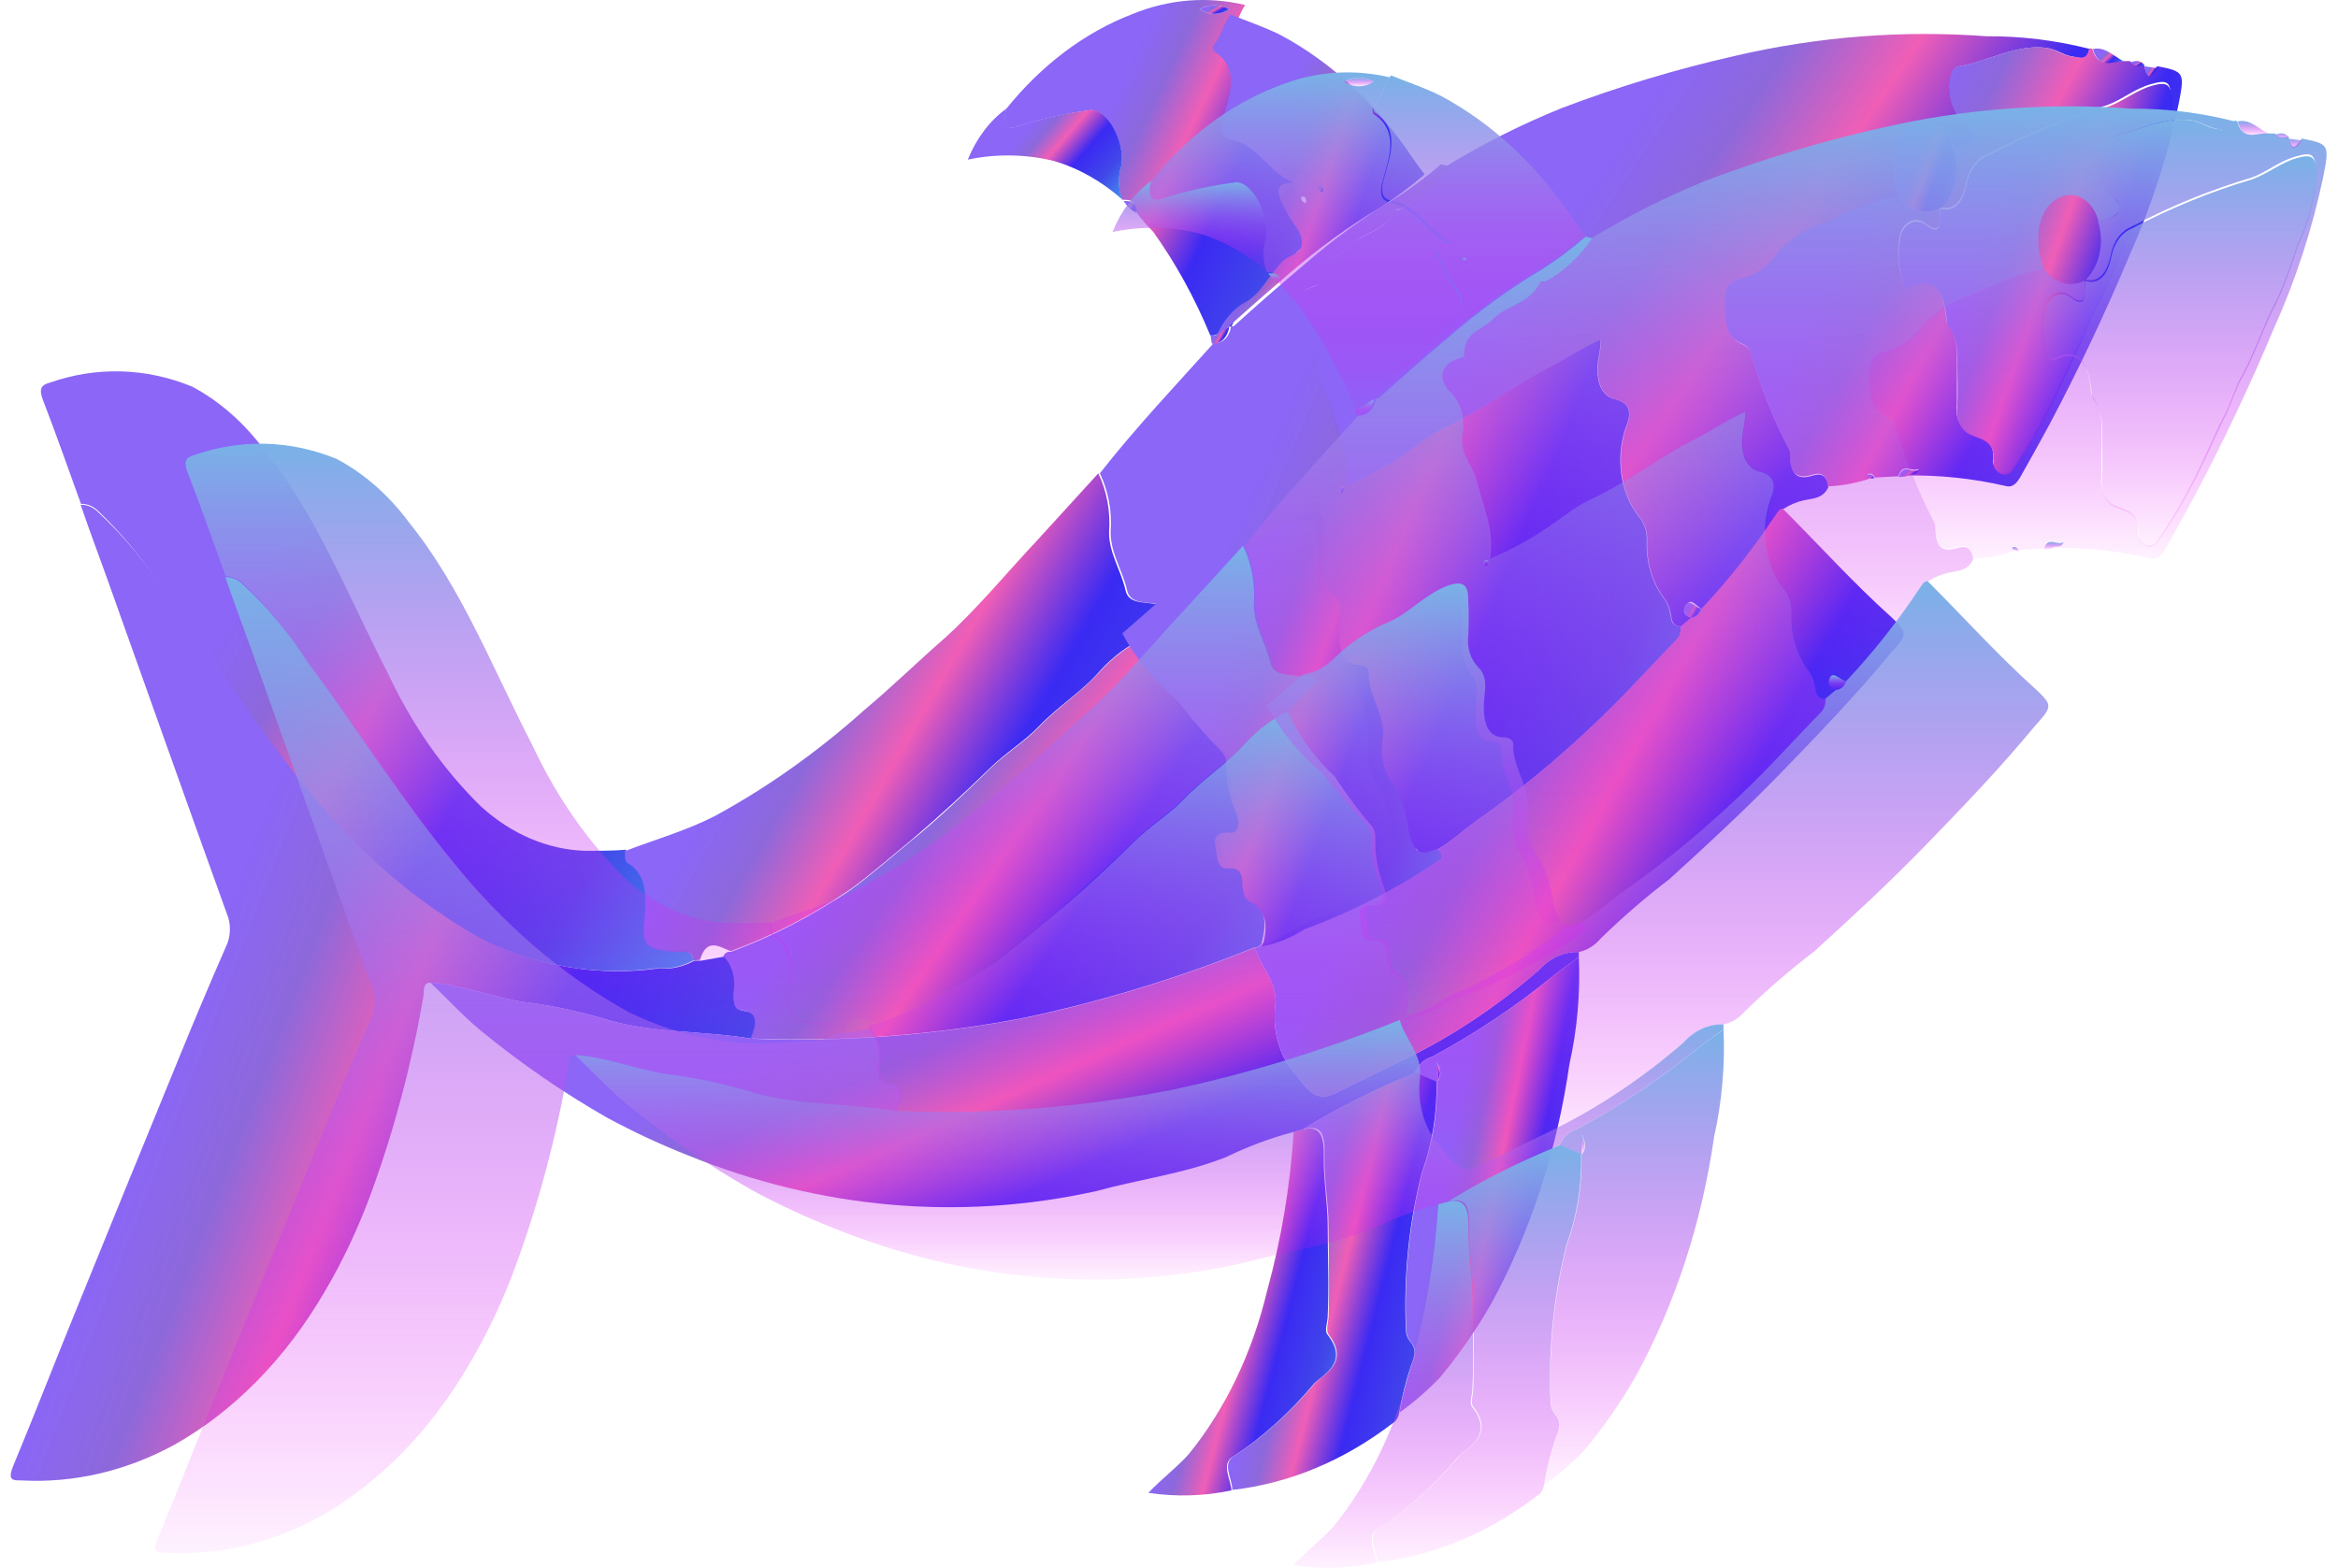 <svg width="82" height="55" viewBox="0 0 82 55" fill="none" xmlns="http://www.w3.org/2000/svg">
<path d="M15.097 34.47C14.805 34.47 14.884 34.789 14.847 34.968C14.437 37.339 13.824 39.645 13.019 41.845C12.569 43.079 12.017 44.249 11.373 45.335C10.013 47.665 8.203 49.507 6.119 50.681C4.425 51.605 2.59 52.033 0.749 51.933C0.433 51.933 0.25 51.933 0.475 51.396C1.225 49.593 1.932 47.759 2.669 45.956C3.852 43.045 5.038 40.136 6.229 37.229C6.777 35.882 7.34 34.548 7.917 33.227C8.007 33.05 8.058 32.845 8.063 32.634C8.069 32.423 8.029 32.214 7.948 32.03C6.528 28.09 5.126 24.134 3.718 20.186C3.419 19.355 3.108 18.531 2.828 17.707C3.048 17.698 3.264 17.789 3.437 17.963C4.298 18.759 5.078 19.689 5.76 20.73C7.466 23.007 8.996 25.486 10.794 27.67C12.586 29.902 14.683 31.698 16.981 32.97C18.921 33.915 21.01 34.259 23.076 33.973C23.513 34.014 23.952 33.921 24.356 33.701H24.593L25.428 33.553C25.576 33.695 25.689 33.889 25.753 34.111C25.817 34.333 25.829 34.574 25.788 34.804C25.788 35.092 25.788 35.426 26.062 35.457C26.702 35.527 26.58 35.954 26.385 36.444C24.624 36.141 22.826 36.273 21.077 35.706C20.175 35.444 19.261 35.258 18.34 35.146C17.224 34.975 16.182 34.54 15.097 34.47Z" fill="url(#paint0_linear_95_207)" style="mix-blend-mode:difference"/>
<path d="M50.711 5.834C52.028 5.035 53.386 4.352 54.776 3.79C56.779 3.032 58.814 2.42 60.871 1.956C63.773 1.282 66.728 1.053 69.672 1.272C70.886 1.264 72.097 1.412 73.287 1.715C73.201 2.173 72.909 2.01 72.708 1.987C72.385 1.948 72.098 1.715 71.751 1.676C70.678 1.551 69.715 2.165 68.703 2.329C68.656 2.339 68.611 2.361 68.571 2.394C68.531 2.428 68.498 2.472 68.472 2.523C68.364 2.855 68.357 3.227 68.451 3.565C68.546 3.904 68.736 4.186 68.984 4.357C69.106 4.442 69.228 4.52 69.234 4.738C69.24 4.955 69.063 5.049 68.923 5.103C68.791 5.15 68.656 5.187 68.52 5.212C68.444 4.914 68.286 4.66 68.076 4.496C67.867 4.332 67.618 4.269 67.375 4.318C67.139 4.36 66.921 4.497 66.752 4.71C66.582 4.923 66.472 5.2 66.436 5.499C66.376 5.971 66.433 6.455 66.6 6.883C65.73 7.092 64.879 7.412 64.059 7.839C63.464 7.995 62.907 8.328 62.431 8.81C62.123 9.27 61.713 9.601 61.255 9.758C60.938 9.883 60.524 9.921 60.518 10.535C60.511 11.149 60.475 11.833 61.127 12.09C61.185 12.108 61.239 12.142 61.287 12.189C61.334 12.236 61.373 12.295 61.401 12.362C61.743 13.562 62.197 14.705 62.755 15.765C62.784 15.832 62.798 15.907 62.797 15.983C62.797 16.714 63.102 16.83 63.559 16.69C63.858 16.597 64.077 16.644 64.126 17.095C63.919 17.506 63.565 17.483 63.254 17.553C63.013 17.608 62.779 17.707 62.559 17.848C62.425 17.848 62.364 17.98 62.285 18.097C61.5 19.279 60.635 20.371 59.701 21.361C59.512 21.314 59.341 20.941 59.152 21.206C58.963 21.47 59.11 21.625 59.347 21.664L58.976 21.975C58.774 21.975 58.646 21.913 58.61 21.602C58.582 21.379 58.503 21.171 58.384 21.004C58.174 20.733 58.011 20.409 57.906 20.053C57.801 19.697 57.756 19.316 57.775 18.936C57.777 18.774 57.75 18.614 57.696 18.467C57.642 18.32 57.563 18.191 57.464 18.089C57.157 17.685 56.954 17.172 56.879 16.617C56.804 16.063 56.861 15.493 57.043 14.981C57.263 14.413 57.135 14.126 56.672 14.009C56.517 13.983 56.373 13.893 56.263 13.753C56.153 13.612 56.082 13.429 56.062 13.232C55.977 12.766 56.154 12.377 56.16 11.911C55.489 12.198 54.941 12.595 54.331 12.898C53.179 13.489 52.119 14.305 50.967 14.872C50.572 15.043 50.192 15.264 49.833 15.532C48.984 16.175 48.083 16.696 47.145 17.087C47.316 16.084 46.895 15.222 46.676 14.336C46.548 13.792 46.066 13.411 46.182 12.688C46.232 12.415 46.217 12.13 46.139 11.868C46.06 11.607 45.923 11.38 45.743 11.219C45.298 10.761 45.426 10.279 45.969 10.085C46.06 10.06 46.15 10.026 46.237 9.984C46.206 9.098 46.846 9.074 47.224 8.693C47.736 8.165 48.516 8.196 48.9 7.388C48.9 7.333 49.059 7.388 49.126 7.333C49.735 6.989 50.276 6.477 50.711 5.834Z" fill="url(#paint1_linear_95_207)" style="mix-blend-mode:difference"/>
<path d="M47.127 17.086C48.065 16.695 48.966 16.174 49.815 15.532C50.174 15.263 50.554 15.042 50.948 14.871C52.1 14.304 53.161 13.488 54.313 12.897C54.922 12.594 55.477 12.198 56.142 11.91C56.142 12.377 55.959 12.765 56.044 13.231C56.064 13.428 56.135 13.611 56.245 13.752C56.355 13.893 56.499 13.983 56.653 14.008C57.117 14.125 57.263 14.413 57.025 14.98C56.843 15.492 56.785 16.062 56.86 16.617C56.935 17.171 57.139 17.684 57.446 18.089C57.545 18.19 57.624 18.32 57.678 18.466C57.732 18.613 57.759 18.774 57.757 18.936C57.738 19.316 57.783 19.696 57.888 20.052C57.993 20.409 58.156 20.733 58.366 21.003C58.485 21.17 58.564 21.378 58.592 21.601C58.628 21.912 58.756 21.974 58.957 21.974C58.966 22.061 58.957 22.15 58.931 22.231C58.906 22.313 58.864 22.385 58.811 22.441C57.848 23.42 56.922 24.477 55.922 25.401C54.646 26.619 53.306 27.723 51.911 28.704C51.211 29.178 50.589 29.878 49.772 30.049C49.772 29.839 49.669 29.691 49.498 29.777C48.998 30.018 48.888 29.637 48.779 29.14C48.724 28.589 48.578 28.059 48.352 27.585C48.2 27.381 48.087 27.134 48.023 26.864C47.96 26.594 47.947 26.308 47.986 26.031C48.108 25.168 47.529 24.547 47.566 23.7C47.566 23.56 47.413 23.474 47.285 23.474C46.737 23.474 46.676 23.039 46.676 22.464C46.676 21.889 46.853 21.461 46.511 21.096C46.394 20.961 46.305 20.79 46.252 20.601C46.199 20.411 46.183 20.207 46.206 20.008C46.225 19.628 46.225 19.246 46.206 18.866C46.17 18.423 46.145 18.088 45.597 18.314C44.926 18.586 44.463 19.223 43.842 19.534C43.243 19.808 42.688 20.215 42.202 20.739C41.93 21.069 41.582 21.279 41.209 21.337C41.014 21.065 40.758 21.221 40.532 21.182C40.166 21.112 39.636 21.182 39.532 20.715C39.374 20.008 38.953 19.418 38.953 18.679C39.009 17.953 38.876 17.225 38.575 16.604C39.843 14.988 41.221 13.534 42.568 12.035C42.709 12.053 42.851 12.002 42.964 11.893C43.077 11.783 43.153 11.623 43.177 11.444H43.22H43.269C44.079 10.713 44.896 9.991 45.707 9.315C46.76 8.393 47.871 7.585 49.029 6.898C49.551 6.561 50.056 6.182 50.54 5.763L50.766 5.817C50.326 6.463 49.778 6.976 49.163 7.317C49.096 7.356 48.962 7.317 48.937 7.372C48.553 8.149 47.773 8.149 47.261 8.677C46.901 9.058 46.243 9.081 46.273 9.967C46.186 10.01 46.097 10.044 46.005 10.068C45.463 10.263 45.335 10.745 45.78 11.203C45.959 11.364 46.097 11.59 46.175 11.852C46.253 12.114 46.269 12.399 46.219 12.672C46.103 13.395 46.584 13.775 46.712 14.319C46.932 15.205 47.352 16.068 47.182 17.07C47.096 17.07 46.993 17.07 46.999 17.257C47.002 17.268 47.006 17.278 47.013 17.286C47.019 17.294 47.027 17.3 47.035 17.304C47.115 17.335 47.108 17.203 47.127 17.086Z" fill="url(#paint2_linear_95_207)" style="mix-blend-mode:difference"/>
<path d="M15.097 34.47C16.182 34.54 17.224 34.975 18.297 35.138C19.218 35.25 20.132 35.437 21.034 35.698C22.783 36.265 24.581 36.133 26.342 36.436C29.573 36.567 32.807 36.32 36.003 35.698C38.716 35.119 41.395 34.298 44.018 33.242C44.219 33.949 44.829 34.455 44.725 35.286C44.675 35.734 44.715 36.192 44.842 36.615C44.968 37.038 45.178 37.412 45.45 37.703C45.822 38.169 46.127 38.706 46.84 38.348C47.675 37.928 48.522 37.524 49.364 37.112C50.982 36.316 52.524 35.286 53.959 34.043C54.349 33.606 54.855 33.375 55.373 33.398V33.576C55.099 33.778 54.819 33.965 54.55 34.175C53.176 35.298 51.728 36.267 50.223 37.074C50.094 37.107 49.973 37.175 49.868 37.275C49.763 37.374 49.676 37.502 49.613 37.649C48.264 38.185 46.948 38.847 45.676 39.63L45.371 39.708C44.562 39.922 43.767 40.218 42.994 40.594C41.513 41.177 39.947 41.371 38.453 41.783C33.684 42.838 28.786 42.414 24.172 40.547C23.192 40.163 22.228 39.714 21.283 39.203C19.753 38.33 18.276 37.311 16.864 36.157C16.249 35.644 15.676 35.03 15.097 34.47Z" fill="url(#paint3_linear_95_207)" style="mix-blend-mode:difference"/>
<path d="M55.373 33.398C54.855 33.375 54.349 33.606 53.959 34.042C52.524 35.286 50.982 36.316 49.364 37.112C48.523 37.524 47.675 37.928 46.84 38.348C46.127 38.705 45.822 38.169 45.451 37.703C45.178 37.412 44.969 37.038 44.842 36.615C44.715 36.192 44.675 35.734 44.725 35.286C44.829 34.454 44.219 33.949 44.018 33.242C44.066 33.248 44.115 33.238 44.159 33.212C44.203 33.186 44.241 33.145 44.268 33.094C44.748 32.987 45.208 32.772 45.627 32.457C47.074 31.862 48.461 31.053 49.76 30.048C50.577 29.877 51.198 29.177 51.899 28.703C53.294 27.721 54.634 26.618 55.91 25.401C56.909 24.476 57.836 23.419 58.799 22.44C58.852 22.384 58.893 22.312 58.919 22.23C58.945 22.149 58.954 22.061 58.945 21.973L59.317 21.663C59.393 21.662 59.467 21.633 59.53 21.579C59.593 21.525 59.642 21.449 59.67 21.359C60.605 20.369 61.469 19.277 62.255 18.095C62.334 17.979 62.395 17.855 62.529 17.847C63.791 19.106 64.998 20.45 66.308 21.624C66.918 22.199 66.918 22.238 66.308 22.914C65.089 24.39 63.791 25.742 62.486 27.087C61.182 28.431 59.884 29.628 58.549 30.841C57.718 31.474 56.916 32.166 56.148 32.916C55.932 33.169 55.663 33.336 55.373 33.398Z" fill="url(#paint4_linear_95_207)" style="mix-blend-mode:difference"/>
<path d="M24.313 33.694C23.91 33.914 23.471 34.007 23.033 33.966C20.968 34.252 18.879 33.908 16.938 32.964C14.645 31.69 12.552 29.894 10.764 27.663C8.966 25.48 7.436 23 5.729 20.723C5.062 19.677 4.297 18.74 3.45 17.933C3.277 17.759 3.061 17.668 2.84 17.677C2.401 16.465 1.975 15.245 1.512 14.048C1.359 13.651 1.432 13.511 1.737 13.426C3.376 12.851 5.11 12.897 6.729 13.558C7.695 14.068 8.566 14.833 9.283 15.804C11.111 18.066 12.233 20.964 13.61 23.63C14.455 25.434 15.562 27.016 16.871 28.293C17.941 29.265 19.215 29.807 20.528 29.847C21.004 29.847 21.485 29.847 21.96 29.808C21.96 29.956 21.96 30.158 22.052 30.228C22.85 30.679 22.662 31.642 22.631 32.381C22.601 33.119 22.722 33.158 23.131 33.267C23.383 33.319 23.637 33.345 23.893 33.344C24.039 33.407 24.271 33.321 24.313 33.694Z" fill="url(#paint5_linear_95_207)" style="mix-blend-mode:difference"/>
<path d="M24.313 33.695C24.27 33.322 24.039 33.407 23.85 33.392C23.594 33.393 23.34 33.367 23.088 33.314C22.679 33.205 22.539 33.073 22.588 32.428C22.637 31.783 22.807 30.726 22.009 30.275C21.893 30.205 21.93 30.003 21.918 29.856C22.972 29.451 24.051 29.148 25.069 28.628C26.915 27.624 28.674 26.377 30.317 24.905C31.249 24.128 32.145 23.25 33.078 22.434C34.248 21.392 35.296 20.102 36.393 18.937C37.106 18.16 37.813 17.382 38.52 16.605C38.821 17.226 38.954 17.954 38.898 18.68C38.898 19.419 39.319 20.009 39.477 20.716C39.581 21.175 40.087 21.113 40.477 21.183C40.703 21.221 40.959 21.066 41.154 21.338L40.075 22.403C39.542 22.659 39.047 23.03 38.612 23.499C37.947 24.276 37.131 24.75 36.43 25.488C35.936 26.001 35.272 26.405 34.717 26.949C33.821 27.827 32.889 28.682 31.956 29.475C31.249 30.05 30.542 30.679 29.823 31.2C28.488 32.106 27.082 32.833 25.629 33.368C25.227 33.213 24.788 32.879 24.551 33.672L24.313 33.695Z" fill="url(#paint6_linear_95_207)" style="mix-blend-mode:difference"/>
<path d="M68.502 5.211C68.638 5.186 68.772 5.15 68.904 5.103C69.045 5.048 69.221 5.025 69.215 4.737C69.209 4.45 69.087 4.442 68.965 4.357C68.717 4.186 68.527 3.904 68.433 3.565C68.338 3.226 68.346 2.855 68.453 2.523C68.479 2.471 68.513 2.428 68.553 2.394C68.593 2.361 68.638 2.338 68.685 2.328C69.715 2.165 70.678 1.551 71.733 1.675C72.086 1.714 72.342 1.947 72.689 1.986C72.891 1.986 73.183 2.173 73.268 1.714C73.286 1.703 73.306 1.697 73.326 1.697C73.347 1.697 73.366 1.703 73.384 1.714C73.598 2.445 74.079 2.111 74.463 2.142H74.707C74.847 2.344 75.024 2.258 75.195 2.258C75.304 2.841 75.481 2.554 75.658 2.32C76.615 2.515 76.633 2.523 76.401 3.696C76.011 5.524 75.439 7.282 74.701 8.926C73.849 10.96 72.915 12.937 71.903 14.848C71.568 15.47 71.227 16.084 70.879 16.698C70.751 16.923 70.605 17.125 70.337 17.047C69.187 16.782 68.019 16.66 66.85 16.682C66.972 16.511 67.192 16.721 67.289 16.441C67.07 16.597 66.734 16.193 66.582 16.706L65.753 16.752C65.743 16.724 65.729 16.698 65.712 16.677C65.694 16.656 65.673 16.64 65.65 16.629C65.628 16.618 65.604 16.613 65.579 16.614C65.555 16.615 65.531 16.623 65.509 16.636C65.51 16.651 65.51 16.667 65.509 16.682L65.662 16.76C65.155 16.938 64.633 17.04 64.108 17.063C64.059 16.612 63.839 16.566 63.541 16.659C63.084 16.799 62.754 16.659 62.779 15.952C62.78 15.876 62.765 15.8 62.736 15.734C62.179 14.674 61.724 13.531 61.383 12.33C61.355 12.263 61.316 12.204 61.268 12.158C61.221 12.111 61.167 12.077 61.109 12.058C60.469 11.825 60.499 11.18 60.499 10.504C60.499 9.828 60.92 9.828 61.237 9.727C61.695 9.569 62.105 9.239 62.413 8.779C62.888 8.297 63.446 7.964 64.04 7.807C64.861 7.381 65.712 7.061 66.582 6.851C66.756 7.114 66.991 7.3 67.253 7.381C67.515 7.462 67.79 7.434 68.039 7.302C68.039 7.745 68.136 8.32 67.502 7.815C67.431 7.764 67.352 7.732 67.27 7.72C67.189 7.709 67.106 7.719 67.027 7.75C66.949 7.78 66.876 7.831 66.813 7.898C66.75 7.965 66.698 8.048 66.661 8.141C66.585 8.443 66.557 8.762 66.578 9.078C66.599 9.394 66.668 9.702 66.783 9.983C66.807 10.006 66.835 10.023 66.864 10.033C66.894 10.042 66.924 10.044 66.954 10.038C67.886 9.587 68.173 10.232 68.27 11.265C68.288 11.338 68.322 11.403 68.368 11.452C68.569 11.771 68.663 12.179 68.63 12.587C68.63 13.123 68.63 13.659 68.63 14.188C68.595 14.408 68.628 14.637 68.722 14.826C68.817 15.016 68.965 15.152 69.136 15.206C69.459 15.369 69.989 15.377 69.904 16.208C69.904 16.449 70.312 16.791 70.562 16.449C71.008 15.819 71.416 15.146 71.781 14.436C72.214 13.62 72.567 12.734 73 11.903C73.195 11.506 73.335 11.017 73.518 10.698C74.012 9.836 74.299 8.841 74.774 7.986C75.05 7.357 75.292 6.706 75.499 6.035C75.856 5.308 76.079 4.487 76.151 3.634C76.151 2.857 76.048 2.779 75.444 2.95C74.841 3.121 74.439 3.494 73.902 3.688C72.46 4.115 71.047 4.692 69.678 5.414C69.502 5.484 69.344 5.611 69.218 5.782C69.091 5.954 69.002 6.164 68.959 6.393C68.868 6.867 68.63 7.403 68.082 7.271C68.32 7.034 68.49 6.705 68.566 6.332C68.642 5.96 68.62 5.566 68.502 5.211Z" fill="url(#paint7_linear_95_207)" style="mix-blend-mode:difference"/>
<path d="M43.19 11.459H43.141H43.098C42.879 11.553 42.708 11.817 42.446 11.762C41.904 10.449 41.232 9.229 40.447 8.133C40.23 7.914 40.027 7.675 39.837 7.418C39.837 6.983 39.6 7.022 39.386 7.006H39.356C39.285 6.827 39.245 6.63 39.239 6.428C39.233 6.227 39.26 6.027 39.319 5.841C39.484 4.962 38.795 3.727 38.173 3.874C37.352 3.983 36.537 4.165 35.735 4.418C35.333 4.589 35.126 4.418 35.29 3.82C36.534 2.274 38.052 1.133 39.715 0.494C40.993 -0.029 42.352 -0.139 43.671 0.175C43.44 0.517 43.36 0.952 43.062 1.279C43.062 1.279 43.062 1.45 43.11 1.473C44.019 2.064 43.628 3.027 43.421 3.804C43.251 4.418 43.476 4.535 43.75 4.582C44.604 4.745 45.049 5.74 45.865 6.074C45.219 6.074 45.298 6.392 45.512 6.851L45.707 7.232C45.871 7.543 46.158 7.846 46.176 8.164C46.194 8.483 45.749 8.6 45.524 8.809C45.067 9.252 44.762 9.928 44.25 10.232C43.796 10.472 43.421 10.906 43.19 11.459ZM42.074 0.323C42.233 0.43 42.41 0.487 42.589 0.487C42.769 0.487 42.946 0.43 43.104 0.323C42.942 0.233 42.766 0.187 42.589 0.187C42.412 0.187 42.237 0.233 42.074 0.323Z" fill="url(#paint8_linear_95_207)" style="mix-blend-mode:difference"/>
<path d="M49.614 37.65C49.676 37.503 49.763 37.376 49.868 37.276C49.974 37.177 50.095 37.108 50.223 37.075C51.728 36.269 53.176 35.299 54.551 34.176C54.819 33.966 55.099 33.78 55.374 33.578C55.429 34.844 55.318 36.113 55.044 37.331C54.614 40.341 53.683 43.197 52.314 45.709C51.771 46.659 51.159 47.541 50.485 48.344C50.047 48.794 49.58 49.197 49.09 49.548C49.185 48.983 49.324 48.431 49.504 47.901C49.656 47.543 49.699 47.326 49.461 47.054C49.418 47.001 49.384 46.939 49.36 46.87C49.336 46.8 49.322 46.725 49.321 46.65C49.236 44.779 49.426 42.905 49.882 41.124C50.244 40.135 50.419 39.052 50.394 37.961C50.546 37.782 50.571 37.58 50.394 37.269V37.961L49.614 37.65Z" fill="url(#paint9_linear_95_207)" style="mix-blend-mode:difference"/>
<path d="M50.382 37.959C50.407 39.05 50.231 40.133 49.87 41.123C49.414 42.904 49.224 44.778 49.309 46.648C49.31 46.724 49.323 46.799 49.347 46.868C49.371 46.937 49.406 47 49.449 47.052C49.687 47.324 49.644 47.542 49.492 47.899C49.312 48.43 49.173 48.982 49.077 49.547C49.065 49.632 49.036 49.712 48.993 49.78C48.951 49.848 48.896 49.901 48.834 49.935C47.125 51.245 45.206 52.042 43.22 52.267C43.22 51.855 42.83 51.327 43.299 51.07C44.329 50.386 45.281 49.526 46.127 48.513C46.438 48.202 47.346 47.79 46.597 46.811C46.487 46.671 46.597 46.376 46.597 46.158C46.633 45.102 46.597 44.045 46.597 43.003C46.597 42.226 46.432 41.371 46.456 40.555C46.481 39.739 46.334 39.444 45.707 39.615C46.979 38.832 48.295 38.169 49.644 37.633L50.382 37.944V37.959Z" fill="url(#paint10_linear_95_207)" style="mix-blend-mode:difference"/>
<path d="M42.637 11.862C42.867 11.274 43.257 10.812 43.735 10.564C44.246 10.261 44.551 9.585 45.008 9.142C45.234 8.932 45.685 8.909 45.661 8.497C45.636 8.085 45.356 7.875 45.191 7.564L44.996 7.184C44.783 6.748 44.704 6.406 45.35 6.406C44.533 6.072 44.088 5.077 43.235 4.914C42.961 4.868 42.735 4.751 42.906 4.137C43.113 3.36 43.515 2.42 42.595 1.806C42.558 1.806 42.528 1.635 42.546 1.611C42.82 1.316 42.9 0.834 43.156 0.508C43.734 0.741 44.32 0.935 44.886 1.215C46.693 2.173 48.295 3.665 49.561 5.567C49.689 5.754 49.83 5.932 49.964 6.119C49.48 6.538 48.975 6.917 48.452 7.253C47.294 7.941 46.184 8.749 45.13 9.67C44.265 10.409 43.448 11.132 42.637 11.862ZM45.856 7.129C45.852 7.147 45.852 7.166 45.856 7.184L45.813 7.121C45.813 7.013 45.813 6.88 45.667 6.896C45.657 6.898 45.649 6.903 45.642 6.911C45.636 6.92 45.631 6.931 45.63 6.943C45.667 7.114 45.77 7.114 45.856 7.129Z" fill="url(#paint11_linear_95_207)" style="mix-blend-mode:difference"/>
<path d="M45.676 39.63C46.286 39.459 46.444 39.84 46.426 40.571C46.408 41.301 46.566 42.242 46.566 43.019C46.566 44.06 46.621 45.117 46.566 46.174C46.566 46.392 46.438 46.687 46.566 46.827C47.328 47.806 46.408 48.218 46.097 48.529C45.25 49.542 44.299 50.402 43.269 51.086C42.8 51.342 43.165 51.863 43.19 52.282C42.227 52.487 41.245 52.516 40.276 52.368C40.776 51.847 41.264 51.49 41.69 51.016C42.978 49.429 43.926 47.45 44.445 45.265C44.939 43.471 45.251 41.603 45.372 39.708L45.676 39.63Z" fill="url(#paint12_linear_95_207)" style="mix-blend-mode:difference"/>
<path d="M35.297 3.812C35.144 4.38 35.339 4.589 35.741 4.411C36.543 4.157 37.358 3.975 38.179 3.867C38.789 3.719 39.49 4.955 39.325 5.833C39.266 6.019 39.239 6.22 39.245 6.421C39.251 6.622 39.291 6.819 39.362 6.999C38.636 6.356 37.821 5.897 36.96 5.646C35.965 5.405 34.943 5.39 33.943 5.6C34.248 4.848 34.718 4.227 35.297 3.812Z" fill="url(#paint13_linear_95_207)" style="mix-blend-mode:difference"/>
<path d="M74.482 2.15C74.098 2.15 73.616 2.453 73.403 1.722C73.823 1.614 74.153 1.987 74.482 2.15Z" fill="url(#paint14_linear_95_207)" style="mix-blend-mode:difference"/>
<path d="M42.458 11.769C42.72 11.824 42.891 11.559 43.111 11.466C43.087 11.645 43.01 11.805 42.897 11.915C42.784 12.024 42.642 12.075 42.501 12.057L42.458 11.769Z" fill="url(#paint15_linear_95_207)" style="mix-blend-mode:difference"/>
<path d="M66.594 16.736C66.747 16.224 67.082 16.628 67.302 16.472C67.204 16.752 66.985 16.542 66.863 16.713L66.594 16.736Z" fill="url(#paint16_linear_95_207)" style="mix-blend-mode:difference"/>
<path d="M75.671 2.39C75.494 2.623 75.317 2.911 75.207 2.328L75.671 2.39Z" fill="url(#paint17_linear_95_207)" style="mix-blend-mode:difference"/>
<path d="M39.41 7.052C39.624 7.052 39.875 7.052 39.862 7.464C39.684 7.384 39.528 7.241 39.41 7.052Z" fill="url(#paint18_linear_95_207)" style="mix-blend-mode:difference"/>
<path d="M75.213 2.296C75.043 2.296 74.866 2.382 74.725 2.18C74.902 2.133 75.073 2.086 75.213 2.296Z" fill="url(#paint19_linear_95_207)" style="mix-blend-mode:difference"/>
<path d="M65.65 16.791L65.498 16.714C65.498 16.698 65.498 16.683 65.498 16.667C65.52 16.654 65.543 16.647 65.568 16.646C65.592 16.645 65.616 16.649 65.639 16.66C65.661 16.671 65.682 16.688 65.7 16.709C65.717 16.73 65.731 16.755 65.741 16.784H65.68L65.65 16.791Z" fill="url(#paint20_linear_95_207)" style="mix-blend-mode:difference"/>
<path d="M25.63 33.391C27.082 32.856 28.488 32.129 29.823 31.223C30.542 30.702 31.249 30.073 31.956 29.498C32.913 28.721 33.821 27.85 34.717 26.972C35.272 26.428 35.936 26.024 36.43 25.511C37.131 24.773 37.948 24.275 38.612 23.521C39.047 23.052 39.542 22.682 40.075 22.425C40.506 23.318 41.071 24.092 41.739 24.703C42.15 25.333 42.594 25.928 43.068 26.482C43.131 26.58 43.163 26.705 43.159 26.832C43.145 27.442 43.252 28.046 43.47 28.588C43.573 28.884 43.58 29.272 43.22 29.226C42.86 29.179 42.775 29.334 42.83 29.653C42.885 29.972 42.83 30.492 43.22 30.43C43.61 30.368 43.634 30.578 43.647 30.92C43.659 31.262 43.701 31.456 43.836 31.534C44.445 31.891 44.408 32.459 44.25 33.088C44.223 33.139 44.185 33.18 44.141 33.206C44.097 33.232 44.048 33.242 44 33.236C41.377 34.291 38.698 35.112 35.985 35.691C32.789 36.314 29.555 36.561 26.324 36.43C26.519 35.94 26.641 35.513 26.001 35.443C25.733 35.443 25.703 35.078 25.727 34.79C25.768 34.559 25.756 34.319 25.692 34.097C25.628 33.875 25.515 33.681 25.367 33.539C25.395 33.484 25.435 33.441 25.481 33.415C25.528 33.389 25.579 33.381 25.63 33.391Z" fill="url(#paint21_linear_95_207)" style="mix-blend-mode:difference"/>
<path d="M68.503 5.211C68.626 5.569 68.652 5.97 68.576 6.349C68.499 6.728 68.326 7.063 68.082 7.301H68.04C67.791 7.433 67.515 7.461 67.253 7.38C66.992 7.299 66.757 7.113 66.583 6.85C66.415 6.423 66.358 5.939 66.418 5.467C66.454 5.168 66.565 4.891 66.734 4.678C66.903 4.465 67.122 4.328 67.357 4.286C67.603 4.239 67.855 4.306 68.065 4.476C68.275 4.646 68.431 4.907 68.503 5.211Z" fill="url(#paint22_linear_95_207)" style="mix-blend-mode:difference"/>
<path d="M59.671 21.361C59.642 21.45 59.593 21.527 59.531 21.581C59.468 21.635 59.393 21.663 59.318 21.664C59.08 21.625 58.994 21.384 59.122 21.205C59.251 21.027 59.482 21.314 59.671 21.361Z" fill="url(#paint23_linear_95_207)" style="mix-blend-mode:difference"/>
<path d="M44.275 33.203C44.459 32.538 44.481 31.953 43.794 31.6C43.638 31.52 43.574 31.215 43.574 30.967C43.574 30.718 43.503 30.414 43.078 30.462C42.654 30.51 42.682 29.957 42.625 29.66C42.569 29.363 42.71 29.171 43.078 29.219C43.447 29.267 43.489 28.866 43.369 28.562C43.116 28.002 42.991 27.379 43.008 26.75C43.005 26.681 42.991 26.612 42.966 26.549C42.94 26.486 42.904 26.429 42.859 26.381C42.302 25.818 41.779 25.213 41.294 24.57C40.519 23.939 39.861 23.141 39.361 22.221L40.614 21.123C41.048 21.063 41.453 20.847 41.769 20.505C42.333 19.966 42.978 19.545 43.673 19.263C44.382 18.942 44.934 18.285 45.713 18.004C46.364 17.772 46.421 18.116 46.421 18.573C46.442 18.966 46.442 19.359 46.421 19.752C46.394 19.957 46.412 20.167 46.474 20.363C46.536 20.559 46.639 20.734 46.775 20.874C47.172 21.251 46.959 21.812 46.966 22.285C46.973 22.758 47.065 23.327 47.674 23.327C47.823 23.327 48 23.415 48 23.56C47.958 24.417 48.63 25.059 48.489 25.965C48.443 26.251 48.458 26.545 48.532 26.824C48.606 27.102 48.736 27.357 48.913 27.568C49.176 28.057 49.345 28.603 49.409 29.171C49.558 29.684 49.664 30.077 50.245 29.828C50.443 29.74 50.542 29.892 50.563 30.109C49.054 31.146 47.443 31.98 45.762 32.594C45.3 32.89 44.798 33.096 44.275 33.203Z" fill="url(#paint24_linear_95_207)" style="mix-blend-mode:difference"/>
<path d="M47.127 17.085C47.127 17.201 47.127 17.334 46.98 17.318C46.972 17.315 46.964 17.309 46.958 17.301C46.951 17.293 46.947 17.282 46.944 17.271C46.944 17.101 47.042 17.108 47.127 17.085Z" fill="url(#paint25_linear_95_207)" style="mix-blend-mode:difference"/>
<path d="M68.058 7.333H68.1C68.649 7.465 68.886 6.928 68.978 6.454C69.021 6.226 69.11 6.015 69.236 5.844C69.362 5.672 69.521 5.545 69.697 5.475C71.066 4.754 72.478 4.177 73.921 3.75C74.457 3.556 74.921 3.167 75.463 3.012C76.006 2.856 76.195 2.926 76.17 3.696C76.098 4.548 75.875 5.37 75.518 6.097C75.311 6.767 75.069 7.419 74.793 8.048C74.317 8.902 74.031 9.897 73.537 10.76C73.354 11.078 73.214 11.537 73.019 11.964C72.598 12.796 72.245 13.682 71.8 14.498C71.435 15.208 71.027 15.881 70.581 16.511C70.331 16.853 69.898 16.511 69.923 16.27C70.008 15.438 69.478 15.431 69.155 15.267C68.984 15.214 68.835 15.078 68.741 14.888C68.647 14.698 68.614 14.469 68.649 14.249C68.679 13.721 68.649 13.184 68.649 12.648C68.682 12.241 68.588 11.833 68.387 11.514C68.341 11.465 68.307 11.4 68.289 11.327C68.204 10.293 67.905 9.649 66.973 10.099C66.943 10.105 66.912 10.104 66.883 10.094C66.854 10.085 66.826 10.068 66.802 10.045C66.687 9.763 66.617 9.456 66.597 9.139C66.576 8.823 66.604 8.505 66.68 8.203C66.717 8.11 66.769 8.027 66.832 7.96C66.895 7.892 66.968 7.842 67.046 7.811C67.125 7.781 67.207 7.771 67.289 7.782C67.371 7.793 67.45 7.825 67.521 7.877C68.137 8.351 68.021 7.776 68.058 7.333Z" fill="url(#paint26_linear_95_207)" style="mix-blend-mode:difference"/>
<path d="M42.074 0.323C42.237 0.233 42.412 0.187 42.59 0.187C42.767 0.187 42.942 0.233 43.105 0.323C42.946 0.43 42.769 0.486 42.59 0.486C42.41 0.486 42.233 0.43 42.074 0.323Z" fill="url(#paint27_linear_95_207)" style="mix-blend-mode:difference"/>
<path d="M50.382 37.961V37.269C50.559 37.58 50.534 37.782 50.382 37.961Z" fill="url(#paint28_linear_95_207)" style="mix-blend-mode:difference"/>
<path d="M46.408 6.726C46.323 6.726 46.219 6.726 46.231 6.547C46.232 6.535 46.236 6.524 46.243 6.516C46.25 6.507 46.258 6.502 46.268 6.5C46.396 6.5 46.396 6.617 46.414 6.726H46.408Z" fill="url(#paint29_linear_95_207)" style="mix-blend-mode:difference"/>
<path d="M46.414 6.727L46.455 6.789C46.452 6.772 46.452 6.753 46.455 6.735L46.414 6.727Z" fill="url(#paint30_linear_95_207)" style="mix-blend-mode:difference"/>
<g style="mix-blend-mode:color-dodge">
<path d="M20.172 37.009C19.88 37.009 19.959 37.328 19.923 37.507C19.513 39.878 18.899 42.184 18.094 44.384C17.644 45.618 17.092 46.788 16.448 47.874C15.088 50.204 13.278 52.046 11.194 53.221C9.5 54.144 7.665 54.572 5.825 54.472C5.508 54.472 5.325 54.472 5.55 53.935C6.3 52.133 7.007 50.298 7.745 48.495C8.927 45.584 10.114 42.675 11.304 39.768C11.853 38.421 12.415 37.087 12.992 35.766C13.083 35.589 13.133 35.384 13.139 35.173C13.144 34.962 13.104 34.753 13.023 34.569C11.603 30.629 10.201 26.673 8.793 22.725C8.494 21.894 8.183 21.07 7.903 20.246C8.124 20.237 8.34 20.328 8.513 20.503C9.374 21.299 10.154 22.228 10.835 23.269C12.541 25.546 14.071 28.025 15.869 30.209C17.661 32.441 19.758 34.238 22.056 35.509C23.997 36.454 26.086 36.798 28.151 36.512C28.588 36.553 29.027 36.46 29.431 36.24H29.669L30.504 36.092C30.652 36.234 30.764 36.428 30.828 36.65C30.892 36.872 30.904 37.113 30.863 37.343C30.863 37.631 30.863 37.965 31.137 37.996C31.777 38.066 31.656 38.493 31.461 38.983C29.699 38.68 27.901 38.812 26.152 38.245C25.25 37.983 24.336 37.797 23.415 37.685C22.3 37.514 21.257 37.079 20.172 37.009Z" fill="url(#paint31_linear_95_207)" style="mix-blend-mode:difference"/>
<path d="M55.786 8.373C57.103 7.574 58.461 6.891 59.851 6.329C61.854 5.571 63.889 4.959 65.946 4.495C68.848 3.821 71.803 3.592 74.747 3.811C75.961 3.803 77.172 3.951 78.362 4.254C78.276 4.712 77.984 4.549 77.783 4.526C77.46 4.487 77.173 4.254 76.826 4.215C75.753 4.09 74.79 4.704 73.778 4.868C73.731 4.878 73.686 4.9 73.646 4.933C73.606 4.967 73.572 5.011 73.547 5.062C73.439 5.394 73.432 5.766 73.526 6.104C73.621 6.443 73.81 6.725 74.059 6.896C74.18 6.982 74.302 7.059 74.308 7.277C74.315 7.494 74.138 7.588 73.998 7.642C73.866 7.689 73.731 7.726 73.595 7.751C73.519 7.453 73.361 7.199 73.151 7.035C72.942 6.871 72.693 6.808 72.45 6.857C72.214 6.899 71.996 7.036 71.826 7.249C71.657 7.462 71.547 7.739 71.511 8.038C71.451 8.51 71.508 8.994 71.675 9.422C70.805 9.631 69.954 9.951 69.134 10.378C68.539 10.534 67.982 10.867 67.506 11.349C67.198 11.809 66.788 12.14 66.33 12.297C66.013 12.422 65.599 12.46 65.593 13.074C65.587 13.688 65.55 14.372 66.202 14.629C66.26 14.647 66.314 14.681 66.362 14.728C66.409 14.775 66.448 14.834 66.476 14.901C66.817 16.101 67.272 17.244 67.829 18.305C67.859 18.371 67.873 18.446 67.872 18.522C67.872 19.253 68.177 19.369 68.634 19.229C68.933 19.136 69.152 19.183 69.201 19.634C68.994 20.045 68.64 20.022 68.329 20.092C68.088 20.147 67.853 20.246 67.634 20.387C67.5 20.387 67.439 20.52 67.36 20.636C66.575 21.818 65.71 22.91 64.776 23.9C64.587 23.854 64.416 23.48 64.227 23.745C64.038 24.009 64.185 24.164 64.422 24.203L64.05 24.514C63.849 24.514 63.721 24.452 63.685 24.141C63.657 23.918 63.578 23.71 63.459 23.543C63.249 23.272 63.086 22.948 62.981 22.592C62.876 22.236 62.831 21.855 62.85 21.475C62.852 21.313 62.825 21.153 62.771 21.006C62.717 20.859 62.638 20.73 62.539 20.628C62.233 20.224 62.029 19.711 61.953 19.157C61.879 18.602 61.936 18.032 62.118 17.52C62.338 16.952 62.21 16.665 61.747 16.548C61.592 16.523 61.448 16.432 61.338 16.292C61.228 16.151 61.157 15.968 61.137 15.771C61.052 15.305 61.228 14.916 61.235 14.45C60.564 14.738 60.016 15.134 59.406 15.437C58.254 16.027 57.194 16.844 56.042 17.411C55.647 17.582 55.267 17.803 54.908 18.072C54.059 18.714 53.158 19.235 52.22 19.626C52.391 18.623 51.97 17.761 51.751 16.875C51.623 16.331 51.141 15.95 51.257 15.227C51.307 14.954 51.292 14.669 51.213 14.407C51.135 14.146 50.998 13.92 50.818 13.758C50.373 13.3 50.501 12.818 51.044 12.624C51.135 12.599 51.225 12.566 51.312 12.523C51.281 11.637 51.921 11.613 52.299 11.232C52.811 10.704 53.591 10.735 53.975 9.927C53.975 9.873 54.134 9.927 54.201 9.873C54.81 9.528 55.351 9.016 55.786 8.373Z" fill="url(#paint32_linear_95_207)" style="mix-blend-mode:difference"/>
<path d="M52.203 19.625C53.141 19.234 54.042 18.713 54.891 18.071C55.25 17.802 55.63 17.581 56.024 17.41C57.176 16.843 58.237 16.027 59.389 15.436C59.998 15.133 60.553 14.737 61.217 14.449C61.217 14.916 61.034 15.304 61.12 15.77C61.14 15.967 61.211 16.151 61.321 16.291C61.431 16.432 61.575 16.522 61.729 16.548C62.192 16.664 62.339 16.952 62.101 17.519C61.919 18.031 61.861 18.602 61.936 19.156C62.011 19.71 62.215 20.223 62.522 20.628C62.62 20.729 62.7 20.858 62.754 21.005C62.808 21.152 62.834 21.313 62.832 21.475C62.814 21.855 62.858 22.235 62.964 22.591C63.069 22.948 63.232 23.272 63.442 23.542C63.561 23.709 63.639 23.917 63.667 24.14C63.704 24.451 63.832 24.513 64.033 24.513C64.041 24.601 64.032 24.689 64.007 24.77C63.981 24.852 63.94 24.924 63.887 24.98C62.924 25.959 61.997 27.016 60.998 27.941C59.722 29.158 58.382 30.262 56.987 31.244C56.286 31.718 55.664 32.417 54.848 32.588C54.848 32.378 54.744 32.23 54.574 32.316C54.074 32.557 53.964 32.176 53.854 31.679C53.799 31.128 53.654 30.599 53.428 30.124C53.275 29.92 53.163 29.673 53.099 29.403C53.036 29.133 53.023 28.848 53.062 28.57C53.184 27.707 52.605 27.086 52.641 26.239C52.641 26.099 52.489 26.013 52.361 26.013C51.812 26.013 51.752 25.578 51.752 25.003C51.752 24.428 51.928 24 51.587 23.635C51.47 23.5 51.381 23.329 51.328 23.14C51.275 22.95 51.259 22.747 51.282 22.547C51.3 22.167 51.3 21.785 51.282 21.405C51.246 20.962 51.221 20.628 50.673 20.853C50.002 21.125 49.539 21.762 48.917 22.073C48.319 22.346 47.763 22.755 47.278 23.278C47.006 23.608 46.657 23.818 46.284 23.876C46.089 23.604 45.833 23.759 45.608 23.721C45.242 23.651 44.712 23.721 44.608 23.254C44.45 22.547 44.029 21.956 44.029 21.218C44.084 20.492 43.952 19.764 43.651 19.143C44.919 17.527 46.296 16.073 47.643 14.574C47.785 14.592 47.926 14.541 48.039 14.432C48.153 14.322 48.229 14.162 48.253 13.983H48.296H48.344C49.155 13.252 49.972 12.53 50.782 11.854C51.836 10.933 52.947 10.124 54.104 9.437C54.627 9.1 55.132 8.721 55.616 8.302L55.841 8.356C55.401 9.002 54.854 9.515 54.238 9.856C54.171 9.895 54.037 9.856 54.013 9.911C53.629 10.688 52.849 10.688 52.337 11.216C51.977 11.597 51.319 11.62 51.349 12.506C51.262 12.549 51.172 12.583 51.081 12.607C50.539 12.802 50.411 13.284 50.855 13.742C51.035 13.903 51.173 14.129 51.251 14.391C51.329 14.653 51.344 14.938 51.294 15.211C51.179 15.934 51.66 16.314 51.788 16.858C52.008 17.744 52.428 18.607 52.257 19.61C52.172 19.61 52.068 19.61 52.075 19.796C52.077 19.807 52.082 19.817 52.088 19.825C52.095 19.833 52.102 19.839 52.111 19.843C52.19 19.874 52.184 19.742 52.203 19.625Z" fill="url(#paint33_linear_95_207)" style="mix-blend-mode:difference"/>
<path d="M20.173 37.009C21.258 37.079 22.3 37.514 23.372 37.678C24.293 37.789 25.207 37.976 26.109 38.237C27.858 38.804 29.657 38.672 31.418 38.975C34.649 39.106 37.883 38.859 41.079 38.237C43.792 37.658 46.47 36.837 49.094 35.781C49.295 36.489 49.904 36.994 49.801 37.825C49.75 38.273 49.79 38.731 49.917 39.154C50.044 39.577 50.254 39.951 50.526 40.242C50.898 40.708 51.203 41.245 51.916 40.887C52.751 40.468 53.598 40.063 54.439 39.651C56.058 38.855 57.6 37.825 59.035 36.582C59.425 36.145 59.93 35.914 60.449 35.937V36.115C60.175 36.318 59.894 36.504 59.626 36.714C58.252 37.837 56.804 38.807 55.299 39.613C55.17 39.646 55.049 39.715 54.944 39.814C54.838 39.913 54.752 40.041 54.689 40.188C53.34 40.724 52.024 41.386 50.752 42.169L50.447 42.247C49.637 42.461 48.842 42.757 48.07 43.133C46.589 43.716 45.022 43.91 43.529 44.322C38.76 45.377 33.862 44.953 29.248 43.087C28.268 42.702 27.303 42.254 26.359 41.742C24.828 40.869 23.351 39.85 21.94 38.696C21.325 38.183 20.752 37.569 20.173 37.009Z" fill="url(#paint34_linear_95_207)" style="mix-blend-mode:difference"/>
<path d="M60.449 35.937C59.93 35.914 59.425 36.145 59.035 36.582C57.6 37.825 56.058 38.855 54.439 39.651C53.598 40.063 52.751 40.467 51.916 40.887C51.203 41.245 50.898 40.708 50.526 40.242C50.254 39.951 50.044 39.577 49.917 39.154C49.79 38.731 49.75 38.273 49.801 37.825C49.904 36.993 49.295 36.488 49.094 35.781C49.142 35.788 49.191 35.777 49.235 35.751C49.279 35.725 49.316 35.685 49.344 35.633C49.823 35.526 50.283 35.311 50.703 34.996C52.149 34.401 53.536 33.593 54.835 32.587C55.652 32.416 56.274 31.717 56.975 31.242C58.37 30.261 59.71 29.157 60.985 27.94C61.985 27.015 62.911 25.958 63.874 24.979C63.928 24.923 63.969 24.851 63.995 24.77C64.02 24.688 64.029 24.6 64.021 24.512L64.392 24.201C64.468 24.201 64.542 24.172 64.605 24.118C64.668 24.064 64.717 23.988 64.746 23.898C65.68 22.908 66.545 21.816 67.33 20.634C67.409 20.518 67.47 20.393 67.605 20.386C68.866 21.645 70.073 22.989 71.383 24.163C71.993 24.738 71.993 24.777 71.383 25.453C70.164 26.929 68.866 28.282 67.562 29.626C66.257 30.971 64.959 32.167 63.624 33.38C62.794 34.013 61.992 34.706 61.223 35.455C61.007 35.708 60.738 35.876 60.449 35.937Z" fill="url(#paint35_linear_95_207)" style="mix-blend-mode:difference"/>
<path d="M29.388 36.233C28.984 36.453 28.545 36.546 28.108 36.505C26.043 36.791 23.953 36.447 22.013 35.503C19.719 34.229 17.627 32.433 15.838 30.202C14.04 28.019 12.51 25.54 10.804 23.262C10.137 22.216 9.371 21.279 8.524 20.473C8.351 20.298 8.135 20.207 7.915 20.216C7.476 19.004 7.049 17.784 6.586 16.587C6.434 16.19 6.507 16.05 6.812 15.965C8.45 15.39 10.185 15.436 11.803 16.097C12.77 16.607 13.64 17.372 14.357 18.343C16.186 20.605 17.307 23.503 18.685 26.169C19.53 27.973 20.637 29.555 21.946 30.832C23.015 31.805 24.289 32.346 25.603 32.386C26.078 32.386 26.56 32.386 27.035 32.347C27.035 32.495 27.035 32.697 27.126 32.767C27.925 33.218 27.736 34.181 27.706 34.92C27.675 35.658 27.797 35.697 28.205 35.806C28.457 35.858 28.712 35.884 28.967 35.883C29.113 35.946 29.345 35.86 29.388 36.233Z" fill="url(#paint36_linear_95_207)" style="mix-blend-mode:difference"/>
<path d="M29.388 36.234C29.345 35.861 29.114 35.946 28.925 35.931C28.67 35.932 28.415 35.906 28.163 35.853C27.755 35.744 27.614 35.612 27.663 34.967C27.712 34.322 27.883 33.265 27.084 32.814C26.968 32.744 27.005 32.542 26.993 32.395C28.047 31.991 29.126 31.688 30.144 31.167C31.99 30.163 33.749 28.916 35.392 27.444C36.324 26.667 37.22 25.789 38.153 24.973C39.323 23.931 40.371 22.642 41.468 21.476C42.182 20.699 42.889 19.921 43.596 19.144C43.896 19.765 44.029 20.494 43.974 21.219C43.974 21.958 44.394 22.548 44.553 23.255C44.656 23.714 45.162 23.652 45.552 23.722C45.778 23.761 46.034 23.605 46.229 23.877L45.15 24.942C44.617 25.198 44.122 25.569 43.687 26.038C43.023 26.815 42.206 27.289 41.505 28.027C41.011 28.54 40.347 28.944 39.792 29.488C38.896 30.366 37.964 31.221 37.031 32.014C36.324 32.589 35.617 33.218 34.898 33.739C33.563 34.645 32.157 35.372 30.705 35.907C30.302 35.752 29.863 35.418 29.626 36.211L29.388 36.234Z" fill="url(#paint37_linear_95_207)" style="mix-blend-mode:difference"/>
<path d="M73.578 7.751C73.714 7.725 73.848 7.689 73.98 7.642C74.12 7.587 74.297 7.564 74.291 7.276C74.285 6.989 74.163 6.981 74.041 6.896C73.793 6.725 73.603 6.443 73.508 6.104C73.414 5.765 73.421 5.394 73.529 5.062C73.555 5.01 73.589 4.967 73.629 4.933C73.669 4.9 73.713 4.877 73.761 4.867C74.791 4.704 75.754 4.09 76.808 4.215C77.162 4.253 77.418 4.487 77.765 4.525C77.966 4.525 78.259 4.712 78.344 4.253C78.362 4.242 78.382 4.236 78.402 4.236C78.422 4.236 78.442 4.242 78.46 4.253C78.673 4.984 79.155 4.65 79.539 4.681H79.783C79.923 4.883 80.1 4.797 80.27 4.797C80.38 5.38 80.557 5.093 80.733 4.86C81.69 5.054 81.709 5.062 81.477 6.235C81.087 8.063 80.515 9.821 79.776 11.465C78.924 13.499 77.99 15.476 76.979 17.387C76.644 18.009 76.302 18.623 75.955 19.237C75.827 19.462 75.681 19.664 75.412 19.587C74.262 19.321 73.095 19.199 71.926 19.221C72.048 19.05 72.267 19.26 72.365 18.98C72.145 19.136 71.81 18.732 71.658 19.245L70.829 19.291C70.819 19.263 70.805 19.238 70.787 19.216C70.77 19.195 70.749 19.179 70.726 19.168C70.703 19.157 70.679 19.152 70.655 19.153C70.631 19.154 70.607 19.162 70.585 19.175C70.586 19.19 70.586 19.206 70.585 19.221L70.737 19.299C70.231 19.477 69.709 19.579 69.183 19.602C69.135 19.151 68.915 19.105 68.616 19.198C68.159 19.338 67.83 19.198 67.855 18.491C67.856 18.415 67.841 18.34 67.812 18.273C67.254 17.213 66.8 16.07 66.459 14.869C66.43 14.802 66.391 14.743 66.344 14.697C66.297 14.65 66.242 14.616 66.184 14.597C65.544 14.364 65.575 13.719 65.575 13.043C65.575 12.367 65.996 12.367 66.312 12.266C66.771 12.108 67.181 11.778 67.489 11.318C67.964 10.836 68.522 10.503 69.116 10.346C69.936 9.92 70.788 9.6 71.658 9.39C71.832 9.653 72.066 9.839 72.328 9.92C72.59 10.001 72.866 9.973 73.115 9.841C73.115 10.284 73.212 10.859 72.578 10.354C72.507 10.303 72.427 10.271 72.346 10.259C72.264 10.248 72.182 10.258 72.103 10.289C72.025 10.319 71.952 10.37 71.889 10.437C71.826 10.504 71.774 10.587 71.737 10.68C71.661 10.982 71.632 11.301 71.653 11.617C71.674 11.933 71.744 12.241 71.859 12.522C71.883 12.545 71.911 12.562 71.94 12.572C71.969 12.581 72 12.583 72.03 12.577C72.962 12.126 73.249 12.771 73.346 13.805C73.364 13.877 73.398 13.942 73.444 13.991C73.645 14.31 73.739 14.718 73.706 15.126C73.706 15.662 73.706 16.198 73.706 16.727C73.671 16.947 73.704 17.176 73.798 17.365C73.892 17.555 74.041 17.691 74.212 17.745C74.535 17.908 75.065 17.916 74.98 18.747C74.98 18.988 75.388 19.33 75.638 18.988C76.084 18.358 76.492 17.685 76.857 16.975C77.29 16.159 77.643 15.273 78.076 14.442C78.271 14.046 78.411 13.556 78.594 13.237C79.088 12.375 79.374 11.38 79.85 10.525C80.126 9.896 80.368 9.245 80.575 8.574C80.932 7.847 81.155 7.026 81.227 6.173C81.227 5.396 81.124 5.318 80.52 5.489C79.917 5.66 79.514 6.033 78.978 6.227C77.535 6.654 76.123 7.231 74.754 7.953C74.578 8.023 74.419 8.15 74.293 8.321C74.167 8.493 74.078 8.703 74.035 8.932C73.944 9.406 73.706 9.942 73.157 9.81C73.395 9.574 73.566 9.244 73.641 8.871C73.718 8.499 73.695 8.105 73.578 7.751Z" fill="url(#paint38_linear_95_207)" style="mix-blend-mode:difference"/>
<path d="M48.265 13.998H48.216H48.173C47.954 14.092 47.783 14.356 47.521 14.302C46.979 12.988 46.307 11.768 45.522 10.672C45.306 10.453 45.102 10.214 44.913 9.957C44.913 9.522 44.675 9.561 44.461 9.545H44.431C44.36 9.366 44.32 9.169 44.314 8.968C44.308 8.767 44.335 8.566 44.394 8.38C44.559 7.501 43.87 6.266 43.248 6.413C42.427 6.522 41.612 6.704 40.81 6.957C40.408 7.128 40.201 6.957 40.366 6.359C41.609 4.813 43.127 3.672 44.791 3.033C46.068 2.51 47.427 2.4 48.746 2.714C48.515 3.056 48.435 3.491 48.137 3.818C48.137 3.818 48.137 3.989 48.186 4.012C49.094 4.603 48.704 5.566 48.496 6.344C48.326 6.957 48.551 7.074 48.825 7.121C49.679 7.284 50.124 8.279 50.941 8.613C50.294 8.613 50.374 8.931 50.587 9.39L50.782 9.771C50.947 10.082 51.233 10.385 51.251 10.703C51.27 11.022 50.825 11.139 50.599 11.348C50.142 11.791 49.837 12.467 49.325 12.771C48.871 13.011 48.496 13.445 48.265 13.998ZM47.149 2.862C47.308 2.969 47.485 3.026 47.664 3.026C47.844 3.026 48.021 2.969 48.179 2.862C48.017 2.772 47.842 2.726 47.664 2.726C47.487 2.726 47.312 2.772 47.149 2.862Z" fill="url(#paint39_linear_95_207)" style="mix-blend-mode:difference"/>
<path d="M54.689 40.189C54.751 40.042 54.838 39.915 54.944 39.815C55.049 39.716 55.17 39.647 55.298 39.614C56.804 38.808 58.251 37.838 59.626 36.715C59.894 36.505 60.175 36.319 60.449 36.117C60.505 37.383 60.393 38.652 60.12 39.871C59.689 42.88 58.758 45.736 57.389 48.248C56.846 49.198 56.234 50.081 55.561 50.883C55.122 51.333 54.655 51.736 54.165 52.087C54.261 51.522 54.399 50.971 54.579 50.44C54.732 50.082 54.774 49.865 54.537 49.593C54.493 49.541 54.459 49.478 54.435 49.408C54.411 49.339 54.398 49.264 54.396 49.189C54.312 47.318 54.502 45.444 54.957 43.663C55.319 42.674 55.494 41.591 55.469 40.5C55.621 40.321 55.646 40.119 55.469 39.808V40.5L54.689 40.189Z" fill="url(#paint40_linear_95_207)" style="mix-blend-mode:difference"/>
<path d="M55.457 40.498C55.482 41.589 55.307 42.672 54.945 43.661C54.489 45.443 54.299 47.317 54.384 49.187C54.385 49.263 54.398 49.338 54.423 49.407C54.447 49.476 54.481 49.539 54.524 49.591C54.762 49.863 54.719 50.081 54.567 50.438C54.387 50.969 54.248 51.521 54.153 52.086C54.14 52.171 54.111 52.251 54.069 52.319C54.026 52.387 53.971 52.44 53.909 52.474C52.2 53.784 50.281 54.581 48.295 54.806C48.295 54.394 47.905 53.865 48.374 53.609C49.404 52.925 50.356 52.065 51.203 51.052C51.513 50.741 52.422 50.33 51.672 49.35C51.562 49.21 51.672 48.915 51.672 48.697C51.708 47.641 51.672 46.584 51.672 45.542C51.672 44.765 51.507 43.91 51.532 43.094C51.556 42.278 51.41 41.983 50.782 42.154C52.054 41.371 53.37 40.708 54.719 40.172L55.457 40.483V40.498Z" fill="url(#paint41_linear_95_207)" style="mix-blend-mode:difference"/>
<path d="M48.265 13.999C48.495 13.411 48.885 12.95 49.362 12.702C49.874 12.399 50.179 11.722 50.636 11.279C50.862 11.07 51.313 11.046 51.288 10.634C51.264 10.223 50.983 10.013 50.819 9.702L50.624 9.321C50.411 8.886 50.331 8.544 50.977 8.544C50.161 8.21 49.716 7.215 48.862 7.052C48.588 7.005 48.363 6.889 48.533 6.275C48.74 5.497 49.143 4.557 48.222 3.943C48.186 3.943 48.155 3.772 48.174 3.749C48.448 3.454 48.527 2.972 48.783 2.645C49.362 2.878 49.947 3.073 50.514 3.352C52.321 4.311 53.923 5.802 55.189 7.705C55.317 7.891 55.457 8.07 55.591 8.256C55.107 8.676 54.602 9.055 54.08 9.391C52.922 10.078 51.811 10.887 50.758 11.808C49.892 12.546 49.076 13.269 48.265 13.999ZM51.483 9.267C51.48 9.284 51.48 9.303 51.483 9.321L51.441 9.259C51.441 9.15 51.441 9.018 51.294 9.033C51.285 9.035 51.276 9.04 51.27 9.049C51.263 9.057 51.259 9.068 51.258 9.08C51.294 9.251 51.398 9.251 51.483 9.267Z" fill="url(#paint42_linear_95_207)" style="mix-blend-mode:difference"/>
<path d="M50.752 42.169C51.361 41.998 51.52 42.379 51.502 43.11C51.483 43.84 51.642 44.781 51.642 45.558C51.642 46.599 51.697 47.656 51.642 48.713C51.642 48.931 51.514 49.226 51.642 49.366C52.404 50.345 51.483 50.757 51.173 51.068C50.326 52.081 49.374 52.941 48.344 53.625C47.875 53.881 48.241 54.402 48.265 54.821C47.302 55.026 46.321 55.055 45.352 54.907C45.852 54.386 46.339 54.029 46.766 53.555C48.054 51.968 49.002 49.989 49.521 47.804C50.015 46.01 50.326 44.142 50.447 42.247L50.752 42.169Z" fill="url(#paint43_linear_95_207)" style="mix-blend-mode:difference"/>
<path d="M40.372 6.351C40.219 6.919 40.414 7.128 40.817 6.95C41.618 6.696 42.433 6.514 43.255 6.406C43.864 6.258 44.565 7.494 44.401 8.372C44.341 8.558 44.314 8.759 44.32 8.96C44.327 9.161 44.366 9.358 44.437 9.538C43.712 8.895 42.897 8.436 42.036 8.185C41.04 7.944 40.019 7.929 39.019 8.139C39.323 7.387 39.794 6.766 40.372 6.351Z" fill="url(#paint44_linear_95_207)" style="mix-blend-mode:difference"/>
<path d="M79.558 4.689C79.174 4.689 78.692 4.992 78.478 4.262C78.899 4.153 79.228 4.526 79.558 4.689Z" fill="url(#paint45_linear_95_207)" style="mix-blend-mode:difference"/>
<path d="M47.534 14.308C47.796 14.363 47.967 14.098 48.186 14.005C48.162 14.184 48.086 14.344 47.973 14.454C47.86 14.563 47.718 14.614 47.576 14.596L47.534 14.308Z" fill="url(#paint46_linear_95_207)" style="mix-blend-mode:difference"/>
<path d="M71.67 19.276C71.822 18.763 72.158 19.167 72.377 19.011C72.28 19.291 72.06 19.081 71.938 19.252L71.67 19.276Z" fill="url(#paint47_linear_95_207)" style="mix-blend-mode:difference"/>
<path d="M80.746 4.929C80.569 5.162 80.392 5.45 80.282 4.867L80.746 4.929Z" fill="url(#paint48_linear_95_207)" style="mix-blend-mode:difference"/>
<path d="M44.486 9.591C44.699 9.591 44.95 9.591 44.938 10.003C44.759 9.923 44.603 9.78 44.486 9.591Z" fill="url(#paint49_linear_95_207)" style="mix-blend-mode:difference"/>
<path d="M80.289 4.835C80.118 4.835 79.941 4.921 79.801 4.719C79.978 4.672 80.149 4.625 80.289 4.835Z" fill="url(#paint50_linear_95_207)" style="mix-blend-mode:difference"/>
<path d="M70.725 19.331L70.573 19.253C70.574 19.237 70.574 19.222 70.573 19.206C70.595 19.193 70.619 19.186 70.643 19.185C70.667 19.184 70.691 19.189 70.714 19.199C70.736 19.21 70.757 19.227 70.775 19.248C70.792 19.269 70.806 19.294 70.816 19.323H70.755L70.725 19.331Z" fill="url(#paint51_linear_95_207)" style="mix-blend-mode:difference"/>
<path d="M30.705 35.93C32.158 35.395 33.563 34.668 34.898 33.762C35.617 33.241 36.324 32.612 37.031 32.037C37.988 31.259 38.897 30.389 39.792 29.511C40.347 28.967 41.011 28.563 41.505 28.05C42.206 27.312 43.023 26.814 43.687 26.06C44.122 25.591 44.617 25.221 45.15 24.965C45.581 25.857 46.147 26.631 46.814 27.242C47.225 27.872 47.669 28.467 48.143 29.021C48.206 29.119 48.239 29.244 48.234 29.371C48.22 29.98 48.327 30.585 48.545 31.127C48.649 31.423 48.655 31.811 48.295 31.765C47.935 31.718 47.85 31.873 47.905 32.192C47.96 32.511 47.905 33.031 48.295 32.969C48.685 32.907 48.71 33.117 48.722 33.459C48.734 33.801 48.777 33.995 48.911 34.073C49.52 34.43 49.484 34.998 49.325 35.627C49.298 35.678 49.26 35.719 49.216 35.745C49.172 35.771 49.123 35.781 49.075 35.775C46.452 36.831 43.774 37.651 41.06 38.231C37.864 38.853 34.631 39.1 31.4 38.969C31.595 38.479 31.716 38.052 31.076 37.982C30.808 37.982 30.778 37.617 30.802 37.329C30.843 37.099 30.831 36.858 30.767 36.636C30.703 36.414 30.591 36.22 30.443 36.078C30.47 36.023 30.51 35.98 30.556 35.954C30.603 35.928 30.654 35.92 30.705 35.93Z" fill="url(#paint52_linear_95_207)" style="mix-blend-mode:difference"/>
<path d="M64.746 23.9C64.717 23.989 64.668 24.066 64.605 24.12C64.542 24.174 64.468 24.203 64.392 24.203C64.154 24.164 64.069 23.923 64.197 23.744C64.325 23.566 64.557 23.853 64.746 23.9Z" fill="url(#paint53_linear_95_207)" style="mix-blend-mode:difference"/>
<path d="M49.35 35.742C49.534 35.077 49.555 34.492 48.868 34.139C48.713 34.059 48.649 33.754 48.649 33.506C48.649 33.257 48.578 32.953 48.153 33.001C47.728 33.049 47.757 32.496 47.7 32.199C47.643 31.902 47.785 31.71 48.153 31.758C48.521 31.806 48.564 31.405 48.444 31.101C48.19 30.541 48.066 29.918 48.082 29.289C48.08 29.22 48.066 29.151 48.041 29.088C48.015 29.025 47.979 28.968 47.934 28.92C47.377 28.357 46.854 27.752 46.369 27.109C45.593 26.479 44.936 25.68 44.435 24.76L45.689 23.662C46.122 23.602 46.527 23.386 46.843 23.044C47.407 22.505 48.053 22.084 48.748 21.802C49.456 21.481 50.008 20.824 50.788 20.543C51.439 20.311 51.496 20.656 51.496 21.113C51.517 21.505 51.517 21.898 51.496 22.291C51.469 22.497 51.487 22.706 51.549 22.902C51.611 23.098 51.714 23.273 51.85 23.413C52.246 23.79 52.034 24.351 52.041 24.824C52.048 25.297 52.14 25.866 52.749 25.866C52.898 25.866 53.075 25.954 53.075 26.099C53.032 26.956 53.705 27.598 53.563 28.504C53.518 28.79 53.533 29.084 53.607 29.363C53.681 29.641 53.811 29.896 53.988 30.107C54.251 30.596 54.42 31.142 54.484 31.71C54.633 32.223 54.739 32.616 55.319 32.367C55.518 32.279 55.617 32.432 55.638 32.648C54.129 33.685 52.517 34.519 50.837 35.133C50.375 35.429 49.872 35.635 49.35 35.742Z" fill="url(#paint54_linear_95_207)" style="mix-blend-mode:difference"/>
<path d="M52.203 19.624C52.203 19.741 52.203 19.873 52.056 19.857C52.048 19.854 52.04 19.848 52.033 19.84C52.027 19.831 52.022 19.822 52.02 19.811C52.02 19.64 52.117 19.647 52.203 19.624Z" fill="url(#paint55_linear_95_207)" style="mix-blend-mode:difference"/>
<path d="M73.133 9.872H73.176C73.724 10.004 73.962 9.468 74.053 8.993C74.097 8.765 74.186 8.555 74.312 8.383C74.438 8.211 74.597 8.084 74.773 8.014C76.141 7.293 77.554 6.716 78.996 6.289C79.533 6.095 79.996 5.706 80.539 5.551C81.081 5.395 81.27 5.465 81.246 6.235C81.173 7.088 80.95 7.909 80.593 8.636C80.386 9.306 80.144 9.958 79.868 10.587C79.393 11.441 79.106 12.436 78.612 13.299C78.43 13.617 78.29 14.076 78.094 14.504C77.674 15.335 77.32 16.221 76.875 17.037C76.51 17.747 76.103 18.42 75.656 19.05C75.406 19.392 74.974 19.05 74.998 18.809C75.084 17.977 74.553 17.97 74.23 17.806C74.059 17.753 73.911 17.617 73.817 17.427C73.722 17.237 73.689 17.008 73.724 16.788C73.755 16.26 73.724 15.724 73.724 15.187C73.758 14.78 73.663 14.372 73.462 14.053C73.416 14.004 73.382 13.939 73.365 13.866C73.279 12.833 72.981 12.188 72.048 12.638C72.018 12.644 71.988 12.643 71.959 12.633C71.929 12.624 71.902 12.607 71.877 12.584C71.763 12.302 71.693 11.995 71.672 11.678C71.651 11.362 71.679 11.044 71.755 10.742C71.793 10.649 71.844 10.566 71.907 10.499C71.97 10.431 72.043 10.381 72.122 10.35C72.2 10.32 72.283 10.31 72.364 10.321C72.446 10.332 72.525 10.364 72.597 10.416C73.212 10.89 73.097 10.315 73.133 9.872Z" fill="url(#paint56_linear_95_207)" style="mix-blend-mode:difference"/>
<path d="M47.149 2.862C47.312 2.772 47.487 2.726 47.665 2.726C47.842 2.726 48.017 2.772 48.18 2.862C48.022 2.969 47.845 3.025 47.665 3.025C47.485 3.025 47.308 2.969 47.149 2.862Z" fill="url(#paint57_linear_95_207)" style="mix-blend-mode:difference"/>
<path d="M55.457 40.5V39.808C55.634 40.119 55.609 40.321 55.457 40.5Z" fill="url(#paint58_linear_95_207)" style="mix-blend-mode:difference"/>
<path d="M51.484 9.265C51.398 9.265 51.294 9.265 51.307 9.086C51.308 9.074 51.312 9.063 51.319 9.055C51.325 9.046 51.334 9.041 51.343 9.039C51.472 9.039 51.472 9.156 51.49 9.265H51.484Z" fill="url(#paint59_linear_95_207)" style="mix-blend-mode:difference"/>
<path d="M51.489 9.266L51.53 9.329C51.527 9.311 51.527 9.292 51.53 9.274L51.489 9.266Z" fill="url(#paint60_linear_95_207)" style="mix-blend-mode:difference"/>
</g>
<defs>
<linearGradient id="paint0_linear_95_207" x1="13.458" y1="17.706" x2="41.062" y2="28.375" gradientUnits="userSpaceOnUse">
<stop stop-color="#8B66F7"/>
<stop offset="0.109" stop-color="#8862D9" stop-opacity="0.96"/>
<stop offset="0.24" stop-color="#F05EB6"/>
<stop offset="0.411" stop-color="#2C1AF2" stop-opacity="0.93"/>
<stop offset="0.625" stop-color="#4148E9"/>
<stop offset="1" stop-color="#4ACCF4"/>
</linearGradient>
<linearGradient id="paint1_linear_95_207" x1="59.38" y1="1.191" x2="82.509" y2="16.846" gradientUnits="userSpaceOnUse">
<stop stop-color="#8B66F7"/>
<stop offset="0.109" stop-color="#8862D9" stop-opacity="0.96"/>
<stop offset="0.24" stop-color="#F05EB6"/>
<stop offset="0.411" stop-color="#2C1AF2" stop-opacity="0.93"/>
<stop offset="0.625" stop-color="#4148E9"/>
<stop offset="1" stop-color="#4ACCF4"/>
</linearGradient>
<linearGradient id="paint2_linear_95_207" x1="48.768" y1="5.763" x2="69.711" y2="14.654" gradientUnits="userSpaceOnUse">
<stop stop-color="#8B66F7"/>
<stop offset="0.109" stop-color="#8862D9" stop-opacity="0.96"/>
<stop offset="0.24" stop-color="#F05EB6"/>
<stop offset="0.411" stop-color="#2C1AF2" stop-opacity="0.93"/>
<stop offset="0.625" stop-color="#4148E9"/>
<stop offset="1" stop-color="#4ACCF4"/>
</linearGradient>
<linearGradient id="paint3_linear_95_207" x1="35.235" y1="33.242" x2="43.37" y2="51.438" gradientUnits="userSpaceOnUse">
<stop stop-color="#8B66F7"/>
<stop offset="0.109" stop-color="#8862D9" stop-opacity="0.96"/>
<stop offset="0.24" stop-color="#F05EB6"/>
<stop offset="0.411" stop-color="#2C1AF2" stop-opacity="0.93"/>
<stop offset="0.625" stop-color="#4148E9"/>
<stop offset="1" stop-color="#4ACCF4"/>
</linearGradient>
<linearGradient id="paint4_linear_95_207" x1="55.392" y1="17.847" x2="76.424" y2="29.583" gradientUnits="userSpaceOnUse">
<stop stop-color="#8B66F7"/>
<stop offset="0.109" stop-color="#8862D9" stop-opacity="0.96"/>
<stop offset="0.24" stop-color="#F05EB6"/>
<stop offset="0.411" stop-color="#2C1AF2" stop-opacity="0.93"/>
<stop offset="0.625" stop-color="#4148E9"/>
<stop offset="1" stop-color="#4ACCF4"/>
</linearGradient>
<linearGradient id="paint5_linear_95_207" x1="12.874" y1="13.026" x2="34.172" y2="24.74" gradientUnits="userSpaceOnUse">
<stop stop-color="#8B66F7"/>
<stop offset="0.109" stop-color="#8862D9" stop-opacity="0.96"/>
<stop offset="0.24" stop-color="#F05EB6"/>
<stop offset="0.411" stop-color="#2C1AF2" stop-opacity="0.93"/>
<stop offset="0.625" stop-color="#4148E9"/>
<stop offset="1" stop-color="#4ACCF4"/>
</linearGradient>
<linearGradient id="paint6_linear_95_207" x1="31.535" y1="16.605" x2="49.151" y2="26.633" gradientUnits="userSpaceOnUse">
<stop stop-color="#8B66F7"/>
<stop offset="0.109" stop-color="#8862D9" stop-opacity="0.96"/>
<stop offset="0.24" stop-color="#F05EB6"/>
<stop offset="0.411" stop-color="#2C1AF2" stop-opacity="0.93"/>
<stop offset="0.625" stop-color="#4148E9"/>
<stop offset="1" stop-color="#4ACCF4"/>
</linearGradient>
<linearGradient id="paint7_linear_95_207" x1="68.512" y1="1.659" x2="83.73" y2="9.666" gradientUnits="userSpaceOnUse">
<stop stop-color="#8B66F7"/>
<stop offset="0.109" stop-color="#8862D9" stop-opacity="0.96"/>
<stop offset="0.24" stop-color="#F05EB6"/>
<stop offset="0.411" stop-color="#2C1AF2" stop-opacity="0.93"/>
<stop offset="0.625" stop-color="#4148E9"/>
<stop offset="1" stop-color="#4ACCF4"/>
</linearGradient>
<linearGradient id="paint8_linear_95_207" x1="40.705" y1="-9.83863e-07" x2="51.571" y2="5.11" gradientUnits="userSpaceOnUse">
<stop stop-color="#8B66F7"/>
<stop offset="0.109" stop-color="#8862D9" stop-opacity="0.96"/>
<stop offset="0.24" stop-color="#F05EB6"/>
<stop offset="0.411" stop-color="#2C1AF2" stop-opacity="0.93"/>
<stop offset="0.625" stop-color="#4148E9"/>
<stop offset="1" stop-color="#4ACCF4"/>
</linearGradient>
<linearGradient id="paint9_linear_95_207" x1="52.239" y1="33.578" x2="59.583" y2="35.043" gradientUnits="userSpaceOnUse">
<stop stop-color="#8B66F7"/>
<stop offset="0.109" stop-color="#8862D9" stop-opacity="0.96"/>
<stop offset="0.24" stop-color="#F05EB6"/>
<stop offset="0.411" stop-color="#2C1AF2" stop-opacity="0.93"/>
<stop offset="0.625" stop-color="#4148E9"/>
<stop offset="1" stop-color="#4ACCF4"/>
</linearGradient>
<linearGradient id="paint10_linear_95_207" x1="46.726" y1="37.633" x2="55.064" y2="39.741" gradientUnits="userSpaceOnUse">
<stop stop-color="#8B66F7"/>
<stop offset="0.109" stop-color="#8862D9" stop-opacity="0.96"/>
<stop offset="0.24" stop-color="#F05EB6"/>
<stop offset="0.411" stop-color="#2C1AF2" stop-opacity="0.93"/>
<stop offset="0.625" stop-color="#4148E9"/>
<stop offset="1" stop-color="#4ACCF4"/>
</linearGradient>
<linearGradient id="paint11_linear_95_207" x1="46.252" y1="0.508" x2="54.366" y2="3.191" gradientUnits="userSpaceOnUse">
<stop stop-color="#8B66F7"/>
<stop offset="0.109" stop-color="#8862D9" stop-opacity="0.96"/>
<stop offset="0.24" stop-color="#F05EB6"/>
<stop offset="0.411" stop-color="#2C1AF2" stop-opacity="0.93"/>
<stop offset="0.625" stop-color="#4148E9"/>
<stop offset="1" stop-color="#4ACCF4"/>
</linearGradient>
<linearGradient id="paint12_linear_95_207" x1="43.569" y1="39.59" x2="51.052" y2="41.526" gradientUnits="userSpaceOnUse">
<stop stop-color="#8B66F7"/>
<stop offset="0.109" stop-color="#8862D9" stop-opacity="0.96"/>
<stop offset="0.24" stop-color="#F05EB6"/>
<stop offset="0.411" stop-color="#2C1AF2" stop-opacity="0.93"/>
<stop offset="0.625" stop-color="#4148E9"/>
<stop offset="1" stop-color="#4ACCF4"/>
</linearGradient>
<linearGradient id="paint13_linear_95_207" x1="36.653" y1="3.812" x2="40.429" y2="7.06" gradientUnits="userSpaceOnUse">
<stop stop-color="#8B66F7"/>
<stop offset="0.109" stop-color="#8862D9" stop-opacity="0.96"/>
<stop offset="0.24" stop-color="#F05EB6"/>
<stop offset="0.411" stop-color="#2C1AF2" stop-opacity="0.93"/>
<stop offset="0.625" stop-color="#4148E9"/>
<stop offset="1" stop-color="#4ACCF4"/>
</linearGradient>
<linearGradient id="paint14_linear_95_207" x1="73.942" y1="1.703" x2="74.552" y2="2.356" gradientUnits="userSpaceOnUse">
<stop stop-color="#8B66F7"/>
<stop offset="0.109" stop-color="#8862D9" stop-opacity="0.96"/>
<stop offset="0.24" stop-color="#F05EB6"/>
<stop offset="0.411" stop-color="#2C1AF2" stop-opacity="0.93"/>
<stop offset="0.625" stop-color="#4148E9"/>
<stop offset="1" stop-color="#4ACCF4"/>
</linearGradient>
<linearGradient id="paint15_linear_95_207" x1="42.784" y1="11.466" x2="43.389" y2="11.802" gradientUnits="userSpaceOnUse">
<stop stop-color="#8B66F7"/>
<stop offset="0.109" stop-color="#8862D9" stop-opacity="0.96"/>
<stop offset="0.24" stop-color="#F05EB6"/>
<stop offset="0.411" stop-color="#2C1AF2" stop-opacity="0.93"/>
<stop offset="0.625" stop-color="#4148E9"/>
<stop offset="1" stop-color="#4ACCF4"/>
</linearGradient>
<linearGradient id="paint16_linear_95_207" x1="66.948" y1="16.466" x2="67.26" y2="16.879" gradientUnits="userSpaceOnUse">
<stop stop-color="#8B66F7"/>
<stop offset="0.109" stop-color="#8862D9" stop-opacity="0.96"/>
<stop offset="0.24" stop-color="#F05EB6"/>
<stop offset="0.411" stop-color="#2C1AF2" stop-opacity="0.93"/>
<stop offset="0.625" stop-color="#4148E9"/>
<stop offset="1" stop-color="#4ACCF4"/>
</linearGradient>
<linearGradient id="paint17_linear_95_207" x1="75.439" y1="2.328" x2="75.822" y2="2.59" gradientUnits="userSpaceOnUse">
<stop stop-color="#8B66F7"/>
<stop offset="0.109" stop-color="#8862D9" stop-opacity="0.96"/>
<stop offset="0.24" stop-color="#F05EB6"/>
<stop offset="0.411" stop-color="#2C1AF2" stop-opacity="0.93"/>
<stop offset="0.625" stop-color="#4148E9"/>
<stop offset="1" stop-color="#4ACCF4"/>
</linearGradient>
<linearGradient id="paint18_linear_95_207" x1="39.637" y1="7.052" x2="40.056" y2="7.285" gradientUnits="userSpaceOnUse">
<stop stop-color="#8B66F7"/>
<stop offset="0.109" stop-color="#8862D9" stop-opacity="0.96"/>
<stop offset="0.24" stop-color="#F05EB6"/>
<stop offset="0.411" stop-color="#2C1AF2" stop-opacity="0.93"/>
<stop offset="0.625" stop-color="#4148E9"/>
<stop offset="1" stop-color="#4ACCF4"/>
</linearGradient>
<linearGradient id="paint19_linear_95_207" x1="74.969" y1="2.14" x2="75.166" y2="2.419" gradientUnits="userSpaceOnUse">
<stop stop-color="#8B66F7"/>
<stop offset="0.109" stop-color="#8862D9" stop-opacity="0.96"/>
<stop offset="0.24" stop-color="#F05EB6"/>
<stop offset="0.411" stop-color="#2C1AF2" stop-opacity="0.93"/>
<stop offset="0.625" stop-color="#4148E9"/>
<stop offset="1" stop-color="#4ACCF4"/>
</linearGradient>
<linearGradient id="paint20_linear_95_207" x1="65.62" y1="16.645" x2="65.792" y2="16.791" gradientUnits="userSpaceOnUse">
<stop stop-color="#8B66F7"/>
<stop offset="0.109" stop-color="#8862D9" stop-opacity="0.96"/>
<stop offset="0.24" stop-color="#F05EB6"/>
<stop offset="0.411" stop-color="#2C1AF2" stop-opacity="0.93"/>
<stop offset="0.625" stop-color="#4148E9"/>
<stop offset="1" stop-color="#4ACCF4"/>
</linearGradient>
<linearGradient id="paint21_linear_95_207" x1="34.858" y1="22.425" x2="50.54" y2="33.15" gradientUnits="userSpaceOnUse">
<stop stop-color="#8B66F7"/>
<stop offset="0.109" stop-color="#8862D9" stop-opacity="0.96"/>
<stop offset="0.24" stop-color="#F05EB6"/>
<stop offset="0.411" stop-color="#2C1AF2" stop-opacity="0.93"/>
<stop offset="0.625" stop-color="#4148E9"/>
<stop offset="1" stop-color="#4ACCF4"/>
</linearGradient>
<linearGradient id="paint22_linear_95_207" x1="67.507" y1="4.271" x2="69.899" y2="5.124" gradientUnits="userSpaceOnUse">
<stop stop-color="#8B66F7"/>
<stop offset="0.109" stop-color="#8862D9" stop-opacity="0.96"/>
<stop offset="0.24" stop-color="#F05EB6"/>
<stop offset="0.411" stop-color="#2C1AF2" stop-opacity="0.93"/>
<stop offset="0.625" stop-color="#4148E9"/>
<stop offset="1" stop-color="#4ACCF4"/>
</linearGradient>
<linearGradient id="paint23_linear_95_207" x1="59.367" y1="21.148" x2="59.912" y2="21.472" gradientUnits="userSpaceOnUse">
<stop stop-color="#8B66F7"/>
<stop offset="0.109" stop-color="#8862D9" stop-opacity="0.96"/>
<stop offset="0.24" stop-color="#F05EB6"/>
<stop offset="0.411" stop-color="#2C1AF2" stop-opacity="0.93"/>
<stop offset="0.625" stop-color="#4148E9"/>
<stop offset="1" stop-color="#4ACCF4"/>
</linearGradient>
<linearGradient id="paint24_linear_95_207" x1="44.962" y1="17.93" x2="56.903" y2="22.359" gradientUnits="userSpaceOnUse">
<stop stop-color="#8B66F7"/>
<stop offset="0.109" stop-color="#8862D9" stop-opacity="0.96"/>
<stop offset="0.24" stop-color="#F05EB6"/>
<stop offset="0.411" stop-color="#2C1AF2" stop-opacity="0.93"/>
<stop offset="0.625" stop-color="#4148E9"/>
<stop offset="1" stop-color="#4ACCF4"/>
</linearGradient>
<linearGradient id="paint25_linear_95_207" x1="47.035" y1="17.085" x2="47.228" y2="17.161" gradientUnits="userSpaceOnUse">
<stop stop-color="#8B66F7"/>
<stop offset="0.109" stop-color="#8862D9" stop-opacity="0.96"/>
<stop offset="0.24" stop-color="#F05EB6"/>
<stop offset="0.411" stop-color="#2C1AF2" stop-opacity="0.93"/>
<stop offset="0.625" stop-color="#4148E9"/>
<stop offset="1" stop-color="#4ACCF4"/>
</linearGradient>
<linearGradient id="paint26_linear_95_207" x1="71.381" y1="2.944" x2="81.709" y2="6.595" gradientUnits="userSpaceOnUse">
<stop stop-color="#8B66F7"/>
<stop offset="0.109" stop-color="#8862D9" stop-opacity="0.96"/>
<stop offset="0.24" stop-color="#F05EB6"/>
<stop offset="0.411" stop-color="#2C1AF2" stop-opacity="0.93"/>
<stop offset="0.625" stop-color="#4148E9"/>
<stop offset="1" stop-color="#4ACCF4"/>
</linearGradient>
<linearGradient id="paint27_linear_95_207" x1="42.59" y1="0.187" x2="42.9" y2="0.727" gradientUnits="userSpaceOnUse">
<stop stop-color="#8B66F7"/>
<stop offset="0.109" stop-color="#8862D9" stop-opacity="0.96"/>
<stop offset="0.24" stop-color="#F05EB6"/>
<stop offset="0.411" stop-color="#2C1AF2" stop-opacity="0.93"/>
<stop offset="0.625" stop-color="#4148E9"/>
<stop offset="1" stop-color="#4ACCF4"/>
</linearGradient>
<linearGradient id="paint28_linear_95_207" x1="50.444" y1="37.269" x2="50.592" y2="37.283" gradientUnits="userSpaceOnUse">
<stop stop-color="#8B66F7"/>
<stop offset="0.109" stop-color="#8862D9" stop-opacity="0.96"/>
<stop offset="0.24" stop-color="#F05EB6"/>
<stop offset="0.411" stop-color="#2C1AF2" stop-opacity="0.93"/>
<stop offset="0.625" stop-color="#4148E9"/>
<stop offset="1" stop-color="#4ACCF4"/>
</linearGradient>
<linearGradient id="paint29_linear_95_207" x1="46.322" y1="6.5" x2="46.513" y2="6.579" gradientUnits="userSpaceOnUse">
<stop stop-color="#8B66F7"/>
<stop offset="0.109" stop-color="#8862D9" stop-opacity="0.96"/>
<stop offset="0.24" stop-color="#F05EB6"/>
<stop offset="0.411" stop-color="#2C1AF2" stop-opacity="0.93"/>
<stop offset="0.625" stop-color="#4148E9"/>
<stop offset="1" stop-color="#4ACCF4"/>
</linearGradient>
<linearGradient id="paint30_linear_95_207" x1="46.434" y1="6.727" x2="46.479" y2="6.742" gradientUnits="userSpaceOnUse">
<stop stop-color="#8B66F7"/>
<stop offset="0.109" stop-color="#8862D9" stop-opacity="0.96"/>
<stop offset="0.24" stop-color="#F05EB6"/>
<stop offset="0.411" stop-color="#2C1AF2" stop-opacity="0.93"/>
<stop offset="0.625" stop-color="#4148E9"/>
<stop offset="1" stop-color="#4ACCF4"/>
</linearGradient>
<linearGradient id="paint31_linear_95_207" x1="18.534" y1="20.245" x2="18.534" y2="54.486" gradientUnits="userSpaceOnUse">
<stop stop-color="#79B2E7"/>
<stop offset="1" stop-color="#F300F8" stop-opacity="0.05"/>
</linearGradient>
<linearGradient id="paint32_linear_95_207" x1="64.455" y1="3.73" x2="64.455" y2="24.514" gradientUnits="userSpaceOnUse">
<stop stop-color="#79B2E7"/>
<stop offset="1" stop-color="#F300F8" stop-opacity="0.05"/>
</linearGradient>
<linearGradient id="paint33_linear_95_207" x1="53.844" y1="8.302" x2="53.844" y2="32.588" gradientUnits="userSpaceOnUse">
<stop stop-color="#79B2E7"/>
<stop offset="1" stop-color="#F300F8" stop-opacity="0.05"/>
</linearGradient>
<linearGradient id="paint34_linear_95_207" x1="40.311" y1="35.781" x2="40.311" y2="44.888" gradientUnits="userSpaceOnUse">
<stop stop-color="#79B2E7"/>
<stop offset="1" stop-color="#F300F8" stop-opacity="0.05"/>
</linearGradient>
<linearGradient id="paint35_linear_95_207" x1="60.467" y1="20.386" x2="60.467" y2="41.004" gradientUnits="userSpaceOnUse">
<stop stop-color="#79B2E7"/>
<stop offset="1" stop-color="#F300F8" stop-opacity="0.05"/>
</linearGradient>
<linearGradient id="paint36_linear_95_207" x1="17.948" y1="15.565" x2="17.948" y2="36.603" gradientUnits="userSpaceOnUse">
<stop stop-color="#79B2E7"/>
<stop offset="1" stop-color="#F300F8" stop-opacity="0.05"/>
</linearGradient>
<linearGradient id="paint37_linear_95_207" x1="36.611" y1="19.144" x2="36.611" y2="36.234" gradientUnits="userSpaceOnUse">
<stop stop-color="#79B2E7"/>
<stop offset="1" stop-color="#F300F8" stop-opacity="0.05"/>
</linearGradient>
<linearGradient id="paint38_linear_95_207" x1="73.587" y1="4.198" x2="73.587" y2="19.604" gradientUnits="userSpaceOnUse">
<stop stop-color="#79B2E7"/>
<stop offset="1" stop-color="#F300F8" stop-opacity="0.05"/>
</linearGradient>
<linearGradient id="paint39_linear_95_207" x1="45.78" y1="2.539" x2="45.78" y2="14.309" gradientUnits="userSpaceOnUse">
<stop stop-color="#79B2E7"/>
<stop offset="1" stop-color="#F300F8" stop-opacity="0.05"/>
</linearGradient>
<linearGradient id="paint40_linear_95_207" x1="57.314" y1="36.117" x2="57.314" y2="52.087" gradientUnits="userSpaceOnUse">
<stop stop-color="#79B2E7"/>
<stop offset="1" stop-color="#F300F8" stop-opacity="0.05"/>
</linearGradient>
<linearGradient id="paint41_linear_95_207" x1="51.801" y1="40.172" x2="51.801" y2="54.806" gradientUnits="userSpaceOnUse">
<stop stop-color="#79B2E7"/>
<stop offset="1" stop-color="#F300F8" stop-opacity="0.05"/>
</linearGradient>
<linearGradient id="paint42_linear_95_207" x1="51.88" y1="2.645" x2="51.88" y2="13.999" gradientUnits="userSpaceOnUse">
<stop stop-color="#79B2E7"/>
<stop offset="1" stop-color="#F300F8" stop-opacity="0.05"/>
</linearGradient>
<linearGradient id="paint43_linear_95_207" x1="48.644" y1="42.129" x2="48.644" y2="55" gradientUnits="userSpaceOnUse">
<stop stop-color="#79B2E7"/>
<stop offset="1" stop-color="#F300F8" stop-opacity="0.05"/>
</linearGradient>
<linearGradient id="paint44_linear_95_207" x1="41.728" y1="6.351" x2="41.728" y2="9.538" gradientUnits="userSpaceOnUse">
<stop stop-color="#79B2E7"/>
<stop offset="1" stop-color="#F300F8" stop-opacity="0.05"/>
</linearGradient>
<linearGradient id="paint45_linear_95_207" x1="79.018" y1="4.242" x2="79.018" y2="4.751" gradientUnits="userSpaceOnUse">
<stop stop-color="#79B2E7"/>
<stop offset="1" stop-color="#F300F8" stop-opacity="0.05"/>
</linearGradient>
<linearGradient id="paint46_linear_95_207" x1="47.86" y1="14.005" x2="47.86" y2="14.599" gradientUnits="userSpaceOnUse">
<stop stop-color="#79B2E7"/>
<stop offset="1" stop-color="#F300F8" stop-opacity="0.05"/>
</linearGradient>
<linearGradient id="paint47_linear_95_207" x1="72.024" y1="19.005" x2="72.024" y2="19.276" gradientUnits="userSpaceOnUse">
<stop stop-color="#79B2E7"/>
<stop offset="1" stop-color="#F300F8" stop-opacity="0.05"/>
</linearGradient>
<linearGradient id="paint48_linear_95_207" x1="80.514" y1="4.867" x2="80.514" y2="5.21" gradientUnits="userSpaceOnUse">
<stop stop-color="#79B2E7"/>
<stop offset="1" stop-color="#F300F8" stop-opacity="0.05"/>
</linearGradient>
<linearGradient id="paint49_linear_95_207" x1="44.712" y1="9.591" x2="44.712" y2="10.003" gradientUnits="userSpaceOnUse">
<stop stop-color="#79B2E7"/>
<stop offset="1" stop-color="#F300F8" stop-opacity="0.05"/>
</linearGradient>
<linearGradient id="paint50_linear_95_207" x1="80.045" y1="4.679" x2="80.045" y2="4.853" gradientUnits="userSpaceOnUse">
<stop stop-color="#79B2E7"/>
<stop offset="1" stop-color="#F300F8" stop-opacity="0.05"/>
</linearGradient>
<linearGradient id="paint51_linear_95_207" x1="70.695" y1="19.185" x2="70.695" y2="19.331" gradientUnits="userSpaceOnUse">
<stop stop-color="#79B2E7"/>
<stop offset="1" stop-color="#F300F8" stop-opacity="0.05"/>
</linearGradient>
<linearGradient id="paint52_linear_95_207" x1="39.934" y1="24.965" x2="39.934" y2="39.003" gradientUnits="userSpaceOnUse">
<stop stop-color="#79B2E7"/>
<stop offset="1" stop-color="#F300F8" stop-opacity="0.05"/>
</linearGradient>
<linearGradient id="paint53_linear_95_207" x1="64.442" y1="23.686" x2="64.442" y2="24.203" gradientUnits="userSpaceOnUse">
<stop stop-color="#79B2E7"/>
<stop offset="1" stop-color="#F300F8" stop-opacity="0.05"/>
</linearGradient>
<linearGradient id="paint54_linear_95_207" x1="50.037" y1="20.469" x2="50.037" y2="35.742" gradientUnits="userSpaceOnUse">
<stop stop-color="#79B2E7"/>
<stop offset="1" stop-color="#F300F8" stop-opacity="0.05"/>
</linearGradient>
<linearGradient id="paint55_linear_95_207" x1="52.111" y1="19.624" x2="52.111" y2="19.858" gradientUnits="userSpaceOnUse">
<stop stop-color="#79B2E7"/>
<stop offset="1" stop-color="#F300F8" stop-opacity="0.05"/>
</linearGradient>
<linearGradient id="paint56_linear_95_207" x1="76.457" y1="5.483" x2="76.457" y2="19.194" gradientUnits="userSpaceOnUse">
<stop stop-color="#79B2E7"/>
<stop offset="1" stop-color="#F300F8" stop-opacity="0.05"/>
</linearGradient>
<linearGradient id="paint57_linear_95_207" x1="47.665" y1="2.726" x2="47.665" y2="3.025" gradientUnits="userSpaceOnUse">
<stop stop-color="#79B2E7"/>
<stop offset="1" stop-color="#F300F8" stop-opacity="0.05"/>
</linearGradient>
<linearGradient id="paint58_linear_95_207" x1="55.519" y1="39.808" x2="55.519" y2="40.5" gradientUnits="userSpaceOnUse">
<stop stop-color="#79B2E7"/>
<stop offset="1" stop-color="#F300F8" stop-opacity="0.05"/>
</linearGradient>
<linearGradient id="paint59_linear_95_207" x1="51.398" y1="9.039" x2="51.398" y2="9.265" gradientUnits="userSpaceOnUse">
<stop stop-color="#79B2E7"/>
<stop offset="1" stop-color="#F300F8" stop-opacity="0.05"/>
</linearGradient>
<linearGradient id="paint60_linear_95_207" x1="51.509" y1="9.266" x2="51.509" y2="9.329" gradientUnits="userSpaceOnUse">
<stop stop-color="#79B2E7"/>
<stop offset="1" stop-color="#F300F8" stop-opacity="0.05"/>
</linearGradient>
</defs>
</svg>
